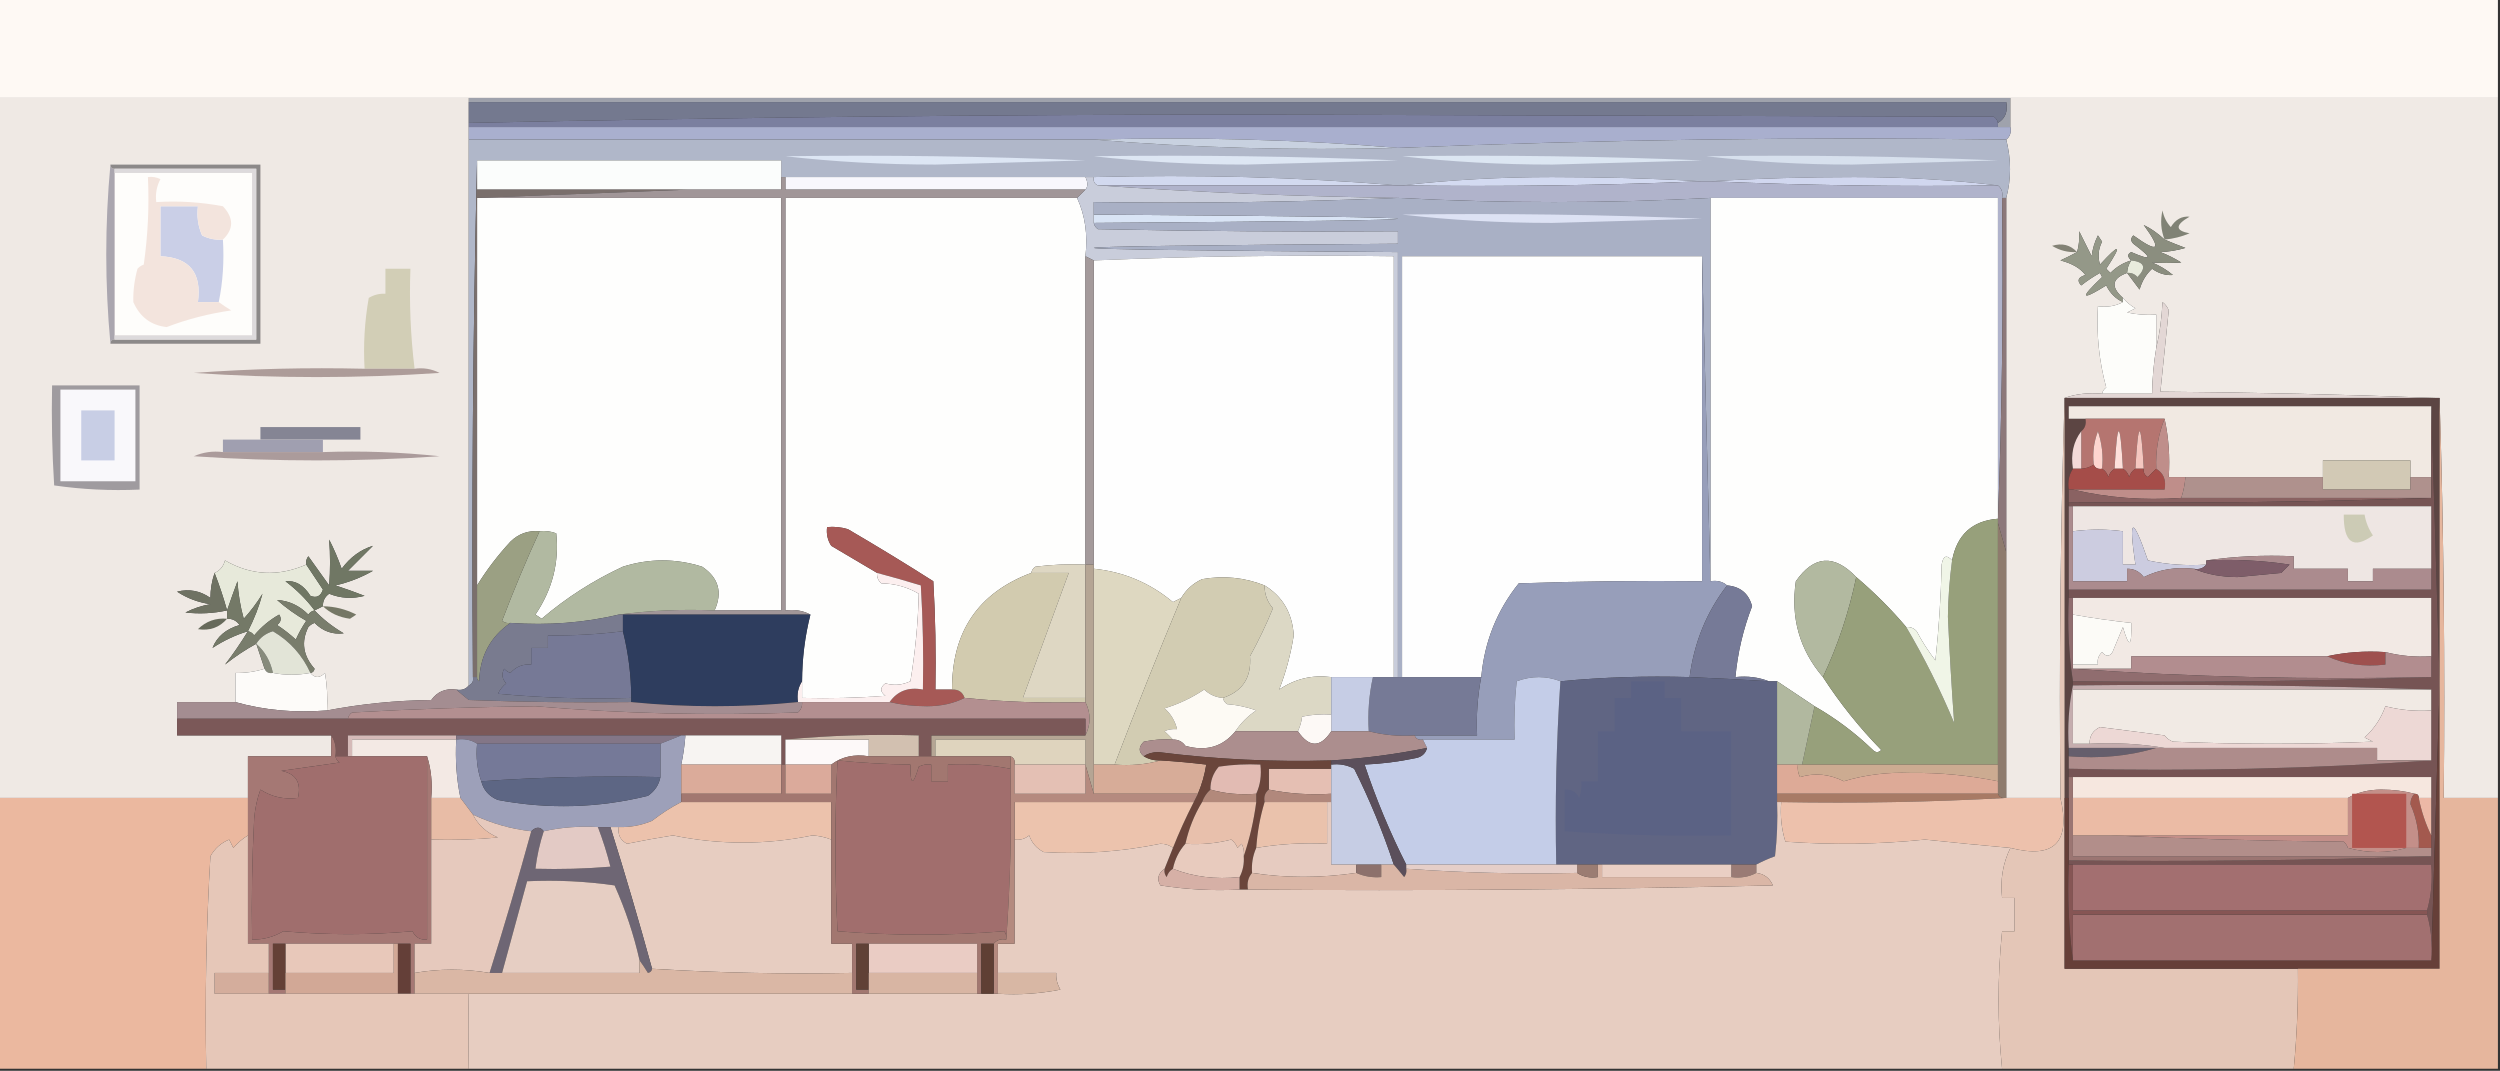 <?xml version="1.0" encoding="UTF-8"?>
<!DOCTYPE svg PUBLIC "-//W3C//DTD SVG 1.1//EN" "http://www.w3.org/Graphics/SVG/1.1/DTD/svg11.dtd">
<svg xmlns="http://www.w3.org/2000/svg" version="1.1" width="600px" height="257px" style="shape-rendering:geometricPrecision; text-rendering:geometricPrecision; image-rendering:optimizeQuality; fill-rule:evenodd; clip-rule:evenodd" xmlns:xlink="http://www.w3.org/1999/xlink">
<rect width="100%" height="100%" fill="#333333" stroke="none"/>
<g><path style="opacity:1" fill="#fef9f4" d="M -0.5,-0.5 C 199.5,-0.5 399.5,-0.5 599.5,-0.5C 599.5,7.5 599.5,15.5 599.5,23.5C 560.5,23.5 521.5,23.5 482.5,23.5C 359.167,23.5 235.833,23.5 112.5,23.5C 74.833,23.5 37.167,23.5 -0.5,23.5C -0.5,15.5 -0.5,7.5 -0.5,-0.5 Z"/></g>
<g><path style="opacity:1" fill="#9fa2ac" d="M 112.5,24.5 C 112.5,24.167 112.5,23.833 112.5,23.5C 235.833,23.5 359.167,23.5 482.5,23.5C 482.5,25.833 482.5,28.167 482.5,30.5C 481.5,30.5 480.5,30.5 479.5,30.5C 479.5,30.167 479.5,29.833 479.5,29.5C 481.256,28.448 481.923,26.781 481.5,24.5C 358.5,24.5 235.5,24.5 112.5,24.5 Z"/></g>
<g><path style="opacity:1" fill="#efe9e4" d="M -0.5,23.5 C 37.167,23.5 74.833,23.5 112.5,23.5C 112.5,23.833 112.5,24.167 112.5,24.5C 112.5,26.167 112.5,27.833 112.5,29.5C 112.5,29.833 112.5,30.167 112.5,30.5C 112.5,31.5 112.5,32.5 112.5,33.5C 112.5,77.167 112.5,120.833 112.5,164.5C 111.791,165.404 110.791,165.737 109.5,165.5C 106.955,165.151 104.955,165.984 103.5,168C 95.046,168.099 86.712,168.932 78.5,170.5C 78.665,167.482 78.498,164.482 78,161.5C 76.708,162.791 75.542,162.791 74.5,161.5C 75.043,161.44 75.376,161.107 75.5,160.5C 72.738,157.381 72.238,154.048 74,150.5C 74.414,150.043 74.914,149.709 75.5,149.5C 77.487,151.501 79.82,152.335 82.5,152C 79.814,150.424 77.48,148.591 75.5,146.5C 76.167,146.167 76.833,145.833 77.5,145.5C 77.461,144.244 77.961,143.244 79,142.5C 81.737,143.61 84.571,143.777 87.5,143C 85.195,142.105 82.862,141.271 80.5,140.5C 83.702,139.765 86.702,138.598 89.5,137C 87.5,137 85.5,137 83.5,137C 85.5,135 87.5,133 89.5,131C 86.564,131.893 84.064,133.726 82,136.5C 81.147,134.065 80.147,131.731 79,129.5C 79.278,133.139 79.278,136.806 79,140.5C 77.333,138.167 75.667,135.833 74,133.5C 73.536,134.094 73.369,134.761 73.5,135.5C 66.769,138.448 60.269,138.115 54,134.5C 53.623,135.942 52.79,136.942 51.5,137.5C 50.832,139.463 50.498,141.463 50.5,143.5C 48.043,141.775 45.377,141.275 42.5,142C 44.911,143.583 47.578,144.583 50.5,145C 48.392,145.36 46.392,146.027 44.5,147C 47.849,147.388 51.182,147.221 54.5,146.5C 54.5,147.167 54.5,147.833 54.5,148.5C 55.756,148.461 56.756,148.961 57.5,150C 54.237,150.955 52.07,152.788 51,155.5C 53.7,153.731 56.534,152.398 59.5,151.5C 57.711,154.411 55.877,157.077 54,159.5C 56.4,157.585 58.9,155.919 61.5,154.5C 62.167,156.5 62.833,158.5 63.5,160.5C 61.236,161.219 58.903,161.552 56.5,161.5C 56.5,163.833 56.5,166.167 56.5,168.5C 51.833,168.5 47.167,168.5 42.5,168.5C 42.5,169.833 42.5,171.167 42.5,172.5C 42.5,173.833 42.5,175.167 42.5,176.5C 54.833,176.5 67.167,176.5 79.5,176.5C 79.5,178.167 79.5,179.833 79.5,181.5C 72.833,181.5 66.167,181.5 59.5,181.5C 59.5,184.833 59.5,188.167 59.5,191.5C 39.5,191.5 19.5,191.5 -0.5,191.5C -0.5,135.5 -0.5,79.5 -0.5,23.5 Z"/></g>
<g><path style="opacity:1" fill="#f0eae5" d="M 482.5,23.5 C 521.5,23.5 560.5,23.5 599.5,23.5C 599.5,79.5 599.5,135.5 599.5,191.5C 595.167,191.5 590.833,191.5 586.5,191.5C 586.832,159.329 586.498,127.329 585.5,95.5C 585.167,95.5 584.833,95.5 584.5,95.5C 562.67,94.668 540.67,94.168 518.5,94C 519.185,87.531 519.851,81.031 520.5,74.5C 520.192,73.692 519.692,73.025 519,72.5C 518.823,76.356 518.323,80.023 517.5,83.5C 517.5,80.833 517.5,78.167 517.5,75.5C 515.143,75.663 512.81,75.497 510.5,75C 511.167,74.667 511.833,74.333 512.5,74C 511.309,73.302 510.309,72.469 509.5,71.5C 506.51,68.826 506.843,66.826 510.5,65.5C 511.476,66.815 512.476,68.148 513.5,69.5C 514.065,67.49 515.065,65.824 516.5,64.5C 518.078,65.641 519.744,66.141 521.5,66C 519.999,64.749 518.332,63.748 516.5,63C 518.811,63.155 521.144,63.155 523.5,63C 521.941,62.02 520.274,61.187 518.5,60.5C 520.424,60.433 522.424,60.1 524.5,59.5C 522.709,58.83 521.042,58.163 519.5,57.5C 517.904,56.004 516.238,54.837 514.5,54C 518.911,60.045 518.078,60.878 512,56.5C 511.333,57.167 511.333,57.833 512,58.5C 516.727,62.037 516.561,62.704 511.5,60.5C 510.537,60.97 510.537,61.636 511.5,62.5C 509.606,63.048 507.94,64.048 506.5,65.5C 506.167,65.167 505.833,64.833 505.5,64.5C 509.396,58.53 508.896,58.197 504,63.5C 503.424,61.623 503.591,59.789 504.5,58C 504.167,57.5 503.833,57 503.5,56.5C 502.702,58.078 502.202,59.744 502,61.5C 501,59.5 500,57.5 499,55.5C 499.096,57.381 498.929,59.047 498.5,60.5C 497.282,61.161 495.949,61.828 494.5,62.5C 497.313,63.229 499.313,64.396 500.5,66C 498.729,66.535 498.396,67.369 499.5,68.5C 500.914,67.376 502.414,66.376 504,65.5C 504.167,65.833 504.333,66.167 504.5,66.5C 499.063,71.632 499.397,72.299 505.5,68.5C 506.409,70.375 507.743,71.708 509.5,72.5C 507.735,73.461 505.735,73.795 503.5,73.5C 503.105,80.158 503.772,86.658 505.5,93C 504.944,93.383 504.611,93.883 504.5,94.5C 501.287,94.19 498.287,94.523 495.5,95.5C 494.502,127.329 494.168,159.329 494.5,191.5C 490.167,191.5 485.833,191.5 481.5,191.5C 481.5,171.833 481.5,152.167 481.5,132.5C 481.5,104.167 481.5,75.833 481.5,47.5C 482.714,42.99 482.714,38.323 481.5,33.5C 482.404,32.791 482.737,31.791 482.5,30.5C 482.5,28.167 482.5,25.833 482.5,23.5 Z"/></g>
<g><path style="opacity:1" fill="#74798f" d="M 112.5,24.5 C 235.5,24.5 358.5,24.5 481.5,24.5C 481.923,26.781 481.256,28.448 479.5,29.5C 479.389,28.883 479.056,28.383 478.5,28C 418.5,27.833 358.5,27.667 298.5,27.5C 236.442,27.522 174.442,28.189 112.5,29.5C 112.5,27.833 112.5,26.167 112.5,24.5 Z"/></g>
<g><path style="opacity:1" fill="#7b7f9f" d="M 479.5,29.5 C 479.5,29.833 479.5,30.167 479.5,30.5C 357.167,30.5 234.833,30.5 112.5,30.5C 112.5,30.167 112.5,29.833 112.5,29.5C 174.442,28.189 236.442,27.522 298.5,27.5C 358.5,27.667 418.5,27.833 478.5,28C 479.056,28.383 479.389,28.883 479.5,29.5 Z"/></g>
<g><path style="opacity:1" fill="#a9afce" d="M 112.5,30.5 C 234.833,30.5 357.167,30.5 479.5,30.5C 480.5,30.5 481.5,30.5 482.5,30.5C 482.737,31.791 482.404,32.791 481.5,33.5C 432.616,32.846 383.949,33.512 335.5,35.5C 311.523,33.51 287.19,32.843 262.5,33.5C 212.5,33.5 162.5,33.5 112.5,33.5C 112.5,32.5 112.5,31.5 112.5,30.5 Z"/></g>
<g><path style="opacity:1" fill="#b0b7c9" d="M 112.5,33.5 C 162.5,33.5 212.5,33.5 262.5,33.5C 286.477,35.49 310.81,36.157 335.5,35.5C 383.949,33.512 432.616,32.846 481.5,33.5C 482.714,38.323 482.714,42.99 481.5,47.5C 481.167,47.5 480.833,47.5 480.5,47.5C 480.737,46.209 480.404,45.209 479.5,44.5C 468.353,43.168 456.853,42.501 445,42.5C 433.328,42.5 421.828,42.834 410.5,43.5C 409.833,43.5 409.167,43.5 408.5,43.5C 396.671,42.833 384.671,42.5 372.5,42.5C 360.148,42.501 348.148,43.168 336.5,44.5C 336.167,44.5 335.833,44.5 335.5,44.5C 311.523,42.51 287.19,41.843 262.5,42.5C 261.833,42.5 261.167,42.5 260.5,42.5C 236.5,42.5 212.5,42.5 188.5,42.5C 188.167,42.5 187.833,42.5 187.5,42.5C 187.5,41.167 187.5,39.833 187.5,38.5C 163.167,38.5 138.833,38.5 114.5,38.5C 113.501,79.663 113.168,120.997 113.5,162.5C 113.672,163.492 113.338,164.158 112.5,164.5C 112.5,120.833 112.5,77.167 112.5,33.5 Z"/></g>
<g><path style="opacity:1" fill="#fbfdfc" d="M 114.5,38.5 C 138.833,38.5 163.167,38.5 187.5,38.5C 187.5,39.833 187.5,41.167 187.5,42.5C 187.5,43.5 187.5,44.5 187.5,45.5C 180.167,45.5 172.833,45.5 165.5,45.5C 148.5,45.5 131.5,45.5 114.5,45.5C 114.5,43.167 114.5,40.833 114.5,38.5 Z"/></g>
<g><path style="opacity:1" fill="#dce6f2" d="M 336.5,37.5 C 360.509,37.167 384.509,37.5 408.5,38.5C 396.5,38.833 384.5,39.167 372.5,39.5C 360.148,39.499 348.148,38.832 336.5,37.5 Z"/></g>
<g><path style="opacity:1" fill="#dde6f3" d="M 262.5,37.5 C 286.842,37.167 311.176,37.5 335.5,38.5C 323.333,38.833 311.167,39.167 299,39.5C 286.481,39.499 274.314,38.832 262.5,37.5 Z"/></g>
<g><path style="opacity:1" fill="#dde6f4" d="M 188.5,37.5 C 212.509,37.167 236.509,37.5 260.5,38.5C 248.5,38.833 236.5,39.167 224.5,39.5C 212.148,39.499 200.148,38.832 188.5,37.5 Z"/></g>
<g><path style="opacity:1" fill="#d7e0ed" d="M 409.5,37.5 C 432.843,37.167 456.176,37.5 479.5,38.5C 467.833,38.833 456.167,39.167 444.5,39.5C 432.48,39.499 420.814,38.832 409.5,37.5 Z"/></g>
<g><path style="opacity:1" fill="#c8d1e0" d="M 262.5,33.5 C 287.19,32.843 311.523,33.51 335.5,35.5C 310.81,36.157 286.477,35.49 262.5,33.5 Z"/></g>
<g><path style="opacity:1" fill="#fefdfb" d="M 27.5,41.5 C 38.5,41.5 49.5,41.5 60.5,41.5C 60.5,54.5 60.5,67.5 60.5,80.5C 49.5,80.5 38.5,80.5 27.5,80.5C 27.5,67.5 27.5,54.5 27.5,41.5 Z"/></g>
<g><path style="opacity:1" fill="#aaa6af" d="M 26.5,39.5 C 26.5,40.167 26.833,40.5 27.5,40.5C 27.5,40.833 27.5,41.167 27.5,41.5C 27.5,54.5 27.5,67.5 27.5,80.5C 27.5,80.833 27.5,81.167 27.5,81.5C 26.833,81.5 26.5,81.833 26.5,82.5C 25.167,68.167 25.167,53.833 26.5,39.5 Z"/></g>
<g><path style="opacity:1" fill="#f8f7fd" d="M 188.5,42.5 C 212.5,42.5 236.5,42.5 260.5,42.5C 261.116,43.798 261.116,44.798 260.5,45.5C 236.5,45.5 212.5,45.5 188.5,45.5C 188.5,44.5 188.5,43.5 188.5,42.5 Z"/></g>
<g><path style="opacity:1" fill="#d2d9ef" d="M 262.5,42.5 C 287.19,41.843 311.523,42.51 335.5,44.5C 311.5,44.5 287.5,44.5 263.5,44.5C 262.662,44.158 262.328,43.492 262.5,42.5 Z"/></g>
<g><path style="opacity:1" fill="#d3daf1" d="M 408.5,43.5 C 384.672,44.498 360.672,44.831 336.5,44.5C 348.148,43.168 360.148,42.501 372.5,42.5C 384.671,42.5 396.671,42.833 408.5,43.5 Z"/></g>
<g><path style="opacity:1" fill="#d1d7ef" d="M 479.5,44.5 C 456.327,44.831 433.327,44.498 410.5,43.5C 421.828,42.834 433.328,42.5 445,42.5C 456.853,42.501 468.353,43.168 479.5,44.5 Z"/></g>
<g><path style="opacity:1" fill="#b0b3cb" d="M 408.5,43.5 C 409.167,43.5 409.833,43.5 410.5,43.5C 433.327,44.498 456.327,44.831 479.5,44.5C 480.404,45.209 480.737,46.209 480.5,47.5C 480.831,73.339 480.498,99.005 479.5,124.5C 479.5,98.833 479.5,73.167 479.5,47.5C 456.5,47.5 433.5,47.5 410.5,47.5C 385.47,48.825 360.47,48.825 335.5,47.5C 311.316,47.164 287.316,46.164 263.5,44.5C 287.5,44.5 311.5,44.5 335.5,44.5C 335.833,44.5 336.167,44.5 336.5,44.5C 360.672,44.831 384.672,44.498 408.5,43.5 Z"/></g>
<g><path style="opacity:1" fill="#fefefd" d="M 114.5,47.5 C 138.833,47.5 163.167,47.5 187.5,47.5C 187.5,80.5 187.5,113.5 187.5,146.5C 182.167,146.5 176.833,146.5 171.5,146.5C 173.464,142.151 172.464,138.651 168.5,136C 162.167,134 155.833,134 149.5,136C 142.389,139.3 135.889,143.467 130,148.5C 129.5,148.167 129,147.833 128.5,147.5C 132.566,141.494 134.232,134.994 133.5,128C 132.207,127.51 130.873,127.343 129.5,127.5C 126.774,127.264 124.441,128.097 122.5,130C 119.449,133.299 116.782,136.799 114.5,140.5C 114.5,109.5 114.5,78.5 114.5,47.5 Z"/></g>
<g><path style="opacity:1" fill="#fefefd" d="M 258.5,47.5 C 260.436,51.715 261.103,56.381 260.5,61.5C 260.5,86.167 260.5,110.833 260.5,135.5C 256.486,135.334 252.486,135.501 248.5,136C 247.944,136.383 247.611,136.883 247.5,137.5C 234.755,142.284 228.421,151.618 228.5,165.5C 227.167,165.5 225.833,165.5 224.5,165.5C 224.666,156.827 224.5,148.16 224,139.5C 217.25,135.208 210.417,131.041 203.5,127C 201.866,126.506 200.199,126.34 198.5,126.5C 198.286,128.144 198.62,129.644 199.5,131C 203.194,133.178 206.861,135.345 210.5,137.5C 210.414,138.496 210.748,139.329 211.5,140C 214.78,140.056 217.78,140.889 220.5,142.5C 220.343,149.354 219.677,156.354 218.5,163.5C 216.509,164.427 214.509,164.594 212.5,164C 211.167,165 211.167,166 212.5,167C 205.842,167.5 199.175,167.666 192.5,167.5C 192.5,166.167 192.5,164.833 192.5,163.5C 192.518,158.044 193.185,152.711 194.5,147.5C 192.735,146.539 190.735,146.205 188.5,146.5C 188.5,113.5 188.5,80.5 188.5,47.5C 211.833,47.5 235.167,47.5 258.5,47.5 Z"/></g>
<g><path style="opacity:1" fill="#fefefd" d="M 410.5,47.5 C 433.5,47.5 456.5,47.5 479.5,47.5C 479.5,73.167 479.5,98.833 479.5,124.5C 473.354,124.975 469.687,128.308 468.5,134.5C 467.175,133.047 466.342,133.381 466,135.5C 465.831,143.188 465.331,150.855 464.5,158.5C 462.79,156.292 461.29,153.959 460,151.5C 459.329,150.748 458.496,150.414 457.5,150.5C 453.86,146.194 449.86,142.194 445.5,138.5C 440.179,132.946 435.345,133.28 431,139.5C 429.71,148.253 431.876,155.92 437.5,162.5C 441.557,168.759 446.224,174.592 451.5,180C 450.833,180.667 450.167,180.667 449.5,180C 445.239,175.898 440.572,172.398 435.5,169.5C 432.523,167.533 429.523,165.533 426.5,163.5C 425.833,163.5 425.167,163.5 424.5,163.5C 422.052,162.527 419.385,162.194 416.5,162.5C 417.046,156.651 418.379,150.984 420.5,145.5C 419.697,142.445 417.697,140.778 414.5,140.5C 413.432,139.566 412.099,139.232 410.5,139.5C 410.5,108.833 410.5,78.167 410.5,47.5 Z"/></g>
<g><path style="opacity:1" fill="#7a6f6c" d="M 114.5,38.5 C 114.5,40.833 114.5,43.167 114.5,45.5C 131.5,45.5 148.5,45.5 165.5,45.5C 148.5,46.167 131.5,46.833 114.5,47.5C 114.5,78.5 114.5,109.5 114.5,140.5C 114.5,147.833 114.5,155.167 114.5,162.5C 114.167,162.5 113.833,162.5 113.5,162.5C 113.168,120.997 113.501,79.663 114.5,38.5 Z"/></g>
<g><path style="opacity:1" fill="#d9e4f5" d="M 262.5,51.5 C 359.833,52.167 359.833,52.833 262.5,53.5C 262.5,52.833 262.5,52.167 262.5,51.5 Z"/></g>
<g><path style="opacity:1" fill="#cacfe7" d="M 53.5,57.5 C 53.821,62.695 53.487,67.695 52.5,72.5C 50.833,72.5 49.167,72.5 47.5,72.5C 48.464,65.472 45.464,61.805 38.5,61.5C 38.5,57.5 38.5,53.5 38.5,49.5C 41.5,49.5 44.5,49.5 47.5,49.5C 47.192,51.924 47.526,54.257 48.5,56.5C 50.071,57.309 51.738,57.643 53.5,57.5 Z"/></g>
<g><path style="opacity:1" fill="#c9cddb" d="M 260.5,42.5 C 261.167,42.5 261.833,42.5 262.5,42.5C 262.328,43.492 262.662,44.158 263.5,44.5C 287.316,46.164 311.316,47.164 335.5,47.5C 311.339,48.498 287.006,48.831 262.5,48.5C 262.5,49.5 262.5,50.5 262.5,51.5C 262.5,52.167 262.5,52.833 262.5,53.5C 262.611,54.117 262.944,54.617 263.5,55C 287.498,55.5 311.498,55.667 335.5,55.5C 335.5,56.5 335.5,57.5 335.5,58.5C 238.167,59.167 238.167,59.833 335.5,60.5C 335.5,94.5 335.5,128.5 335.5,162.5C 335.167,162.5 334.833,162.5 334.5,162.5C 334.5,128.833 334.5,95.167 334.5,61.5C 310.328,61.169 286.328,61.502 262.5,62.5C 261.833,62.167 261.167,61.833 260.5,61.5C 261.103,56.381 260.436,51.715 258.5,47.5C 259.167,46.833 259.833,46.167 260.5,45.5C 261.116,44.798 261.116,43.798 260.5,42.5 Z"/></g>
<g><path style="opacity:1" fill="#808275" d="M 519.5,57.5 C 518.61,55.218 518.444,52.885 519,50.5C 519.29,52.044 519.956,53.377 521,54.5C 522.113,52.671 523.613,51.837 525.5,52C 521.998,54.011 521.998,55.344 525.5,56C 523.564,56.813 521.564,57.313 519.5,57.5 Z"/></g>
<g><path style="opacity:1" fill="#838275" d="M 498.5,60.5 C 496.345,60.628 494.345,60.128 492.5,59C 494.881,58.261 496.881,58.761 498.5,60.5 Z"/></g>
<g><path style="opacity:1" fill="#a9b0c5" d="M 335.5,47.5 C 360.47,48.825 385.47,48.825 410.5,47.5C 410.5,78.167 410.5,108.833 410.5,139.5C 409.833,113.5 409.167,87.5 408.5,61.5C 384.5,61.5 360.5,61.5 336.5,61.5C 336.5,95.167 336.5,128.833 336.5,162.5C 336.167,162.5 335.833,162.5 335.5,162.5C 335.5,128.5 335.5,94.5 335.5,60.5C 238.167,59.833 238.167,59.167 335.5,58.5C 335.5,57.5 335.5,56.5 335.5,55.5C 311.498,55.667 287.498,55.5 263.5,55C 262.944,54.617 262.611,54.117 262.5,53.5C 359.833,52.833 359.833,52.167 262.5,51.5C 262.5,50.5 262.5,49.5 262.5,48.5C 287.006,48.831 311.339,48.498 335.5,47.5 Z"/></g>
<g><path style="opacity:1" fill="#dde2f4" d="M 336.5,51.5 C 360.509,51.167 384.509,51.5 408.5,52.5C 396.5,52.833 384.5,53.167 372.5,53.5C 360.148,53.499 348.148,52.832 336.5,51.5 Z"/></g>
<g><path style="opacity:1" fill="#8c8989" d="M 26.5,39.5 C 38.5,39.5 50.5,39.5 62.5,39.5C 62.5,53.833 62.5,68.167 62.5,82.5C 50.5,82.5 38.5,82.5 26.5,82.5C 26.5,81.833 26.833,81.5 27.5,81.5C 38.833,81.5 50.167,81.5 61.5,81.5C 61.5,67.833 61.5,54.167 61.5,40.5C 50.167,40.5 38.833,40.5 27.5,40.5C 26.833,40.5 26.5,40.167 26.5,39.5 Z"/></g>
<g><path style="opacity:1" fill="#fefefe" d="M 334.5,162.5 C 332.833,162.5 331.167,162.5 329.5,162.5C 326.167,162.5 322.833,162.5 319.5,162.5C 314.919,161.923 310.752,162.923 307,165.5C 308.607,161.416 309.773,157.083 310.5,152.5C 310.175,147.165 307.842,143.165 303.5,140.5C 298.683,138.592 293.683,138.092 288.5,139C 286.34,139.996 284.673,141.496 283.5,143.5C 282.85,143.804 282.183,144.137 281.5,144.5C 275.964,139.879 269.63,137.212 262.5,136.5C 262.5,136.167 262.5,135.833 262.5,135.5C 262.5,111.167 262.5,86.833 262.5,62.5C 286.328,61.502 310.328,61.169 334.5,61.5C 334.5,95.167 334.5,128.833 334.5,162.5 Z"/></g>
<g><path style="opacity:1" fill="#fefefe" d="M 408.5,61.5 C 408.5,87.5 408.5,113.5 408.5,139.5C 393.83,139.333 379.163,139.5 364.5,140C 359.266,146.522 356.266,154.022 355.5,162.5C 349.167,162.5 342.833,162.5 336.5,162.5C 336.5,128.833 336.5,95.167 336.5,61.5C 360.5,61.5 384.5,61.5 408.5,61.5 Z"/></g>
<g><path style="opacity:1" fill="#8b8e7f" d="M 519.5,57.5 C 521.042,58.163 522.709,58.83 524.5,59.5C 522.424,60.1 520.424,60.433 518.5,60.5C 520.274,61.187 521.941,62.02 523.5,63C 521.144,63.155 518.811,63.155 516.5,63C 518.332,63.748 519.999,64.749 521.5,66C 519.744,66.141 518.078,65.641 516.5,64.5C 515.065,65.824 514.065,67.49 513.5,69.5C 512.476,68.148 511.476,66.815 510.5,65.5C 511.496,65.414 512.329,65.748 513,66.5C 515.216,64.206 514.716,62.872 511.5,62.5C 510.537,61.636 510.537,60.97 511.5,60.5C 516.561,62.704 516.727,62.037 512,58.5C 511.333,57.833 511.333,57.167 512,56.5C 518.078,60.878 518.911,60.045 514.5,54C 516.238,54.837 517.904,56.004 519.5,57.5 Z"/></g>
<g><path style="opacity:1" fill="#f3e4dd" d="M 53.5,57.5 C 51.738,57.643 50.071,57.309 48.5,56.5C 47.526,54.257 47.192,51.924 47.5,49.5C 44.5,49.5 41.5,49.5 38.5,49.5C 38.5,53.5 38.5,57.5 38.5,61.5C 45.464,61.805 48.464,65.472 47.5,72.5C 49.167,72.5 50.833,72.5 52.5,72.5C 53.398,73.158 54.398,73.824 55.5,74.5C 50.108,75.274 44.942,76.607 40,78.5C 36.233,78.078 33.567,76.078 32,72.5C 31.927,69.842 32.26,67.176 33,64.5C 33.414,64.043 33.914,63.709 34.5,63.5C 35.497,56.532 35.83,49.532 35.5,42.5C 36.552,42.35 37.552,42.517 38.5,43C 37.594,44.7 37.261,46.533 37.5,48.5C 42.875,48.172 48.208,48.505 53.5,49.5C 56.126,52.316 56.126,54.982 53.5,57.5 Z"/></g>
<g><path style="opacity:1" fill="#a19698" d="M 187.5,42.5 C 187.833,42.5 188.167,42.5 188.5,42.5C 188.5,43.5 188.5,44.5 188.5,45.5C 212.5,45.5 236.5,45.5 260.5,45.5C 259.833,46.167 259.167,46.833 258.5,47.5C 235.167,47.5 211.833,47.5 188.5,47.5C 188.5,80.5 188.5,113.5 188.5,146.5C 190.735,146.205 192.735,146.539 194.5,147.5C 179.5,147.5 164.5,147.5 149.5,147.5C 149.167,147.5 148.833,147.5 148.5,147.5C 155.982,146.508 163.648,146.175 171.5,146.5C 176.833,146.5 182.167,146.5 187.5,146.5C 187.5,113.5 187.5,80.5 187.5,47.5C 163.167,47.5 138.833,47.5 114.5,47.5C 131.5,46.833 148.5,46.167 165.5,45.5C 172.833,45.5 180.167,45.5 187.5,45.5C 187.5,44.5 187.5,43.5 187.5,42.5 Z"/></g>
<g><path style="opacity:1" fill="#e9ecdd" d="M 511.5,62.5 C 514.716,62.872 515.216,64.206 513,66.5C 512.329,65.748 511.496,65.414 510.5,65.5C 510.557,64.391 510.89,63.391 511.5,62.5 Z"/></g>
<g><path style="opacity:1" fill="#dddadc" d="M 27.5,41.5 C 27.5,41.167 27.5,40.833 27.5,40.5C 38.833,40.5 50.167,40.5 61.5,40.5C 61.5,54.167 61.5,67.833 61.5,81.5C 50.167,81.5 38.833,81.5 27.5,81.5C 27.5,81.167 27.5,80.833 27.5,80.5C 38.5,80.5 49.5,80.5 60.5,80.5C 60.5,67.5 60.5,54.5 60.5,41.5C 49.5,41.5 38.5,41.5 27.5,41.5 Z"/></g>
<g><path style="opacity:1" fill="#949888" d="M 511.5,62.5 C 510.89,63.391 510.557,64.391 510.5,65.5C 506.843,66.826 506.51,68.826 509.5,71.5C 509.5,71.833 509.5,72.167 509.5,72.5C 507.743,71.708 506.409,70.375 505.5,68.5C 499.397,72.299 499.063,71.632 504.5,66.5C 504.333,66.167 504.167,65.833 504,65.5C 502.414,66.376 500.914,67.376 499.5,68.5C 498.396,67.369 498.729,66.535 500.5,66C 499.313,64.396 497.313,63.229 494.5,62.5C 495.949,61.828 497.282,61.161 498.5,60.5C 498.929,59.047 499.096,57.381 499,55.5C 500,57.5 501,59.5 502,61.5C 502.202,59.744 502.702,58.078 503.5,56.5C 503.833,57 504.167,57.5 504.5,58C 503.591,59.789 503.424,61.623 504,63.5C 508.896,58.197 509.396,58.53 505.5,64.5C 505.833,64.833 506.167,65.167 506.5,65.5C 507.94,64.048 509.606,63.048 511.5,62.5 Z"/></g>
<g><path style="opacity:1" fill="#8c787a" d="M 480.5,47.5 C 480.833,47.5 481.167,47.5 481.5,47.5C 481.5,75.833 481.5,104.167 481.5,132.5C 480.833,130.167 480.167,127.833 479.5,125.5C 479.5,125.167 479.5,124.833 479.5,124.5C 480.498,99.005 480.831,73.339 480.5,47.5 Z"/></g>
<g><path style="opacity:1" fill="#fdfdfa" d="M 509.5,71.5 C 510.309,72.469 511.309,73.302 512.5,74C 511.833,74.333 511.167,74.667 510.5,75C 512.81,75.497 515.143,75.663 517.5,75.5C 517.5,78.167 517.5,80.833 517.5,83.5C 516.886,87.135 516.552,90.802 516.5,94.5C 512.5,94.5 508.5,94.5 504.5,94.5C 504.611,93.883 504.944,93.383 505.5,93C 503.772,86.658 503.105,80.158 503.5,73.5C 505.735,73.795 507.735,73.461 509.5,72.5C 509.5,72.167 509.5,71.833 509.5,71.5 Z"/></g>
<g><path style="opacity:1" fill="#d2ceb6" d="M 99.5,88.5 C 95.5,88.5 91.5,88.5 87.5,88.5C 87.171,82.794 87.505,77.128 88.5,71.5C 89.736,70.754 91.07,70.421 92.5,70.5C 92.5,68.5 92.5,66.5 92.5,64.5C 94.5,64.5 96.5,64.5 98.5,64.5C 98.2,72.586 98.533,80.586 99.5,88.5 Z"/></g>
<g><path style="opacity:1" fill="#a49a9b" d="M 260.5,61.5 C 261.167,61.833 261.833,62.167 262.5,62.5C 262.5,86.833 262.5,111.167 262.5,135.5C 261.833,135.5 261.167,135.5 260.5,135.5C 260.5,110.833 260.5,86.167 260.5,61.5 Z"/></g>
<g><path style="opacity:1" fill="#ad9c99" d="M 87.5,88.5 C 91.5,88.5 95.5,88.5 99.5,88.5C 101.604,88.201 103.604,88.534 105.5,89.5C 85.833,90.833 66.167,90.833 46.5,89.5C 60.15,88.501 73.817,88.168 87.5,88.5 Z"/></g>
<g><path style="opacity:1" fill="#e3d7d5" d="M 584.5,95.5 C 554.833,95.5 525.167,95.5 495.5,95.5C 498.287,94.523 501.287,94.19 504.5,94.5C 508.5,94.5 512.5,94.5 516.5,94.5C 516.552,90.802 516.886,87.135 517.5,83.5C 518.323,80.023 518.823,76.356 519,72.5C 519.692,73.025 520.192,73.692 520.5,74.5C 519.851,81.031 519.185,87.531 518.5,94C 540.67,94.168 562.67,94.668 584.5,95.5 Z"/></g>
<g><path style="opacity:1" fill="#5c4543" d="M 495.5,95.5 C 525.167,95.5 554.833,95.5 584.5,95.5C 584.833,95.5 585.167,95.5 585.5,95.5C 585.5,118.167 585.5,140.833 585.5,163.5C 584.833,141.5 584.167,119.5 583.5,97.5C 554.5,97.5 525.5,97.5 496.5,97.5C 496.5,98.5 496.5,99.5 496.5,100.5C 497.833,100.5 499.167,100.5 500.5,100.5C 500.737,101.791 500.404,102.791 499.5,103.5C 497.612,105.988 496.945,108.988 497.5,112.5C 496.549,113.919 496.216,115.585 496.5,117.5C 496.5,118.5 496.5,119.5 496.5,120.5C 496.5,120.833 496.5,121.167 496.5,121.5C 496.5,128.167 496.5,134.833 496.5,141.5C 496.5,142.167 496.5,142.833 496.5,143.5C 496.176,150.354 496.509,157.021 497.5,163.5C 497.5,163.833 497.5,164.167 497.5,164.5C 496.513,169.305 496.179,174.305 496.5,179.5C 496.5,180.167 496.5,180.833 496.5,181.5C 496.5,182.5 496.5,183.5 496.5,184.5C 496.5,185.167 496.5,185.833 496.5,186.5C 496.5,188.167 496.5,189.833 496.5,191.5C 496.167,191.5 495.833,191.5 495.5,191.5C 495.5,159.5 495.5,127.5 495.5,95.5 Z"/></g>
<g><path style="opacity:1" fill="#f1e9e2" d="M 583.5,97.5 C 583.5,103.167 583.5,108.833 583.5,114.5C 581.833,114.5 580.167,114.5 578.5,114.5C 578.5,113.167 578.5,111.833 578.5,110.5C 571.5,110.5 564.5,110.5 557.5,110.5C 557.5,111.833 557.5,113.167 557.5,114.5C 546.5,114.5 535.5,114.5 524.5,114.5C 523.167,114.5 521.833,114.5 520.5,114.5C 520.819,109.637 520.486,104.97 519.5,100.5C 513.167,100.5 506.833,100.5 500.5,100.5C 499.167,100.5 497.833,100.5 496.5,100.5C 496.5,99.5 496.5,98.5 496.5,97.5C 525.5,97.5 554.5,97.5 583.5,97.5 Z"/></g>
<g><path style="opacity:1" fill="#858594" d="M 77.5,105.5 C 72.5,105.5 67.5,105.5 62.5,105.5C 62.5,104.5 62.5,103.5 62.5,102.5C 70.5,102.5 78.5,102.5 86.5,102.5C 86.5,103.5 86.5,104.5 86.5,105.5C 83.5,105.5 80.5,105.5 77.5,105.5 Z"/></g>
<g><path style="opacity:1" fill="#a09fb0" d="M 62.5,105.5 C 67.5,105.5 72.5,105.5 77.5,105.5C 77.5,106.5 77.5,107.5 77.5,108.5C 69.5,108.5 61.5,108.5 53.5,108.5C 53.5,107.5 53.5,106.5 53.5,105.5C 56.5,105.5 59.5,105.5 62.5,105.5 Z"/></g>
<g><path style="opacity:1" fill="#9f9b9f" d="M 12.5,92.5 C 19.5,92.5 26.5,92.5 33.5,92.5C 33.5,100.833 33.5,109.167 33.5,117.5C 26.578,117.812 19.744,117.479 13,116.5C 12.5,108.507 12.334,100.507 12.5,92.5 Z"/></g>
<g><path style="opacity:1" fill="#f9f8fb" d="M 14.5,93.5 C 20.5,93.5 26.5,93.5 32.5,93.5C 32.5,100.833 32.5,108.167 32.5,115.5C 26.5,115.5 20.5,115.5 14.5,115.5C 14.5,108.167 14.5,100.833 14.5,93.5 Z"/></g>
<g><path style="opacity:1" fill="#c8cee5" d="M 19.5,98.5 C 22.167,98.5 24.833,98.5 27.5,98.5C 27.5,102.5 27.5,106.5 27.5,110.5C 24.833,110.5 22.167,110.5 19.5,110.5C 19.5,106.5 19.5,102.5 19.5,98.5 Z"/></g>
<g><path style="opacity:1" fill="#b57570" d="M 500.5,100.5 C 506.833,100.5 513.167,100.5 519.5,100.5C 517.987,104.318 517.32,108.318 517.5,112.5C 516.849,113.091 516.182,113.757 515.5,114.5C 514.702,114.043 514.369,113.376 514.5,112.5C 513.833,100.5 513.167,100.5 512.5,112.5C 511.778,112.918 511.278,113.584 511,114.5C 510.722,113.584 510.222,112.918 509.5,112.5C 508.833,100.5 508.167,100.5 507.5,112.5C 506.778,112.918 506.278,113.584 506,114.5C 505.722,113.584 505.222,112.918 504.5,112.5C 504.817,109.428 504.484,106.428 503.5,103.5C 502.52,106.086 502.187,108.753 502.5,111.5C 501.609,112.11 500.609,112.443 499.5,112.5C 499.5,109.5 499.5,106.5 499.5,103.5C 500.404,102.791 500.737,101.791 500.5,100.5 Z"/></g>
<g><path style="opacity:1" fill="#f5c7c0" d="M 514.5,112.5 C 513.833,112.5 513.167,112.5 512.5,112.5C 513.167,100.5 513.833,100.5 514.5,112.5 Z"/></g>
<g><path style="opacity:1" fill="#fee0db" d="M 509.5,112.5 C 508.833,112.5 508.167,112.5 507.5,112.5C 508.167,100.5 508.833,100.5 509.5,112.5 Z"/></g>
<g><path style="opacity:1" fill="#fed5cf" d="M 504.5,112.5 C 503.508,112.672 502.842,112.338 502.5,111.5C 502.187,108.753 502.52,106.086 503.5,103.5C 504.484,106.428 504.817,109.428 504.5,112.5 Z"/></g>
<g><path style="opacity:1" fill="#f4dad8" d="M 499.5,103.5 C 499.5,106.5 499.5,109.5 499.5,112.5C 498.833,112.5 498.167,112.5 497.5,112.5C 496.945,108.988 497.612,105.988 499.5,103.5 Z"/></g>
<g><path style="opacity:1" fill="#ab9b9b" d="M 53.5,108.5 C 61.5,108.5 69.5,108.5 77.5,108.5C 86.857,108.168 96.19,108.502 105.5,109.5C 85.833,110.833 66.167,110.833 46.5,109.5C 48.743,108.526 51.076,108.192 53.5,108.5 Z"/></g>
<g><path style="opacity:1" fill="#d2c9b5" d="M 578.5,114.5 C 578.5,115.5 578.5,116.5 578.5,117.5C 571.5,117.5 564.5,117.5 557.5,117.5C 557.5,116.5 557.5,115.5 557.5,114.5C 557.5,113.167 557.5,111.833 557.5,110.5C 564.5,110.5 571.5,110.5 578.5,110.5C 578.5,111.833 578.5,113.167 578.5,114.5 Z"/></g>
<g><path style="opacity:1" fill="#a54d49" d="M 502.5,111.5 C 502.842,112.338 503.508,112.672 504.5,112.5C 505.222,112.918 505.722,113.584 506,114.5C 506.278,113.584 506.778,112.918 507.5,112.5C 508.167,112.5 508.833,112.5 509.5,112.5C 510.222,112.918 510.722,113.584 511,114.5C 511.278,113.584 511.778,112.918 512.5,112.5C 513.167,112.5 513.833,112.5 514.5,112.5C 514.369,113.376 514.702,114.043 515.5,114.5C 516.182,113.757 516.849,113.091 517.5,112.5C 519.256,113.552 519.923,115.219 519.5,117.5C 512.167,117.5 504.833,117.5 497.5,117.5C 497.167,117.5 496.833,117.5 496.5,117.5C 496.216,115.585 496.549,113.919 497.5,112.5C 498.167,112.5 498.833,112.5 499.5,112.5C 500.609,112.443 501.609,112.11 502.5,111.5 Z"/></g>
<g><path style="opacity:1" fill="#bf8e8a" d="M 519.5,100.5 C 520.486,104.97 520.819,109.637 520.5,114.5C 521.833,114.5 523.167,114.5 524.5,114.5C 524.371,116.216 524.038,117.883 523.5,119.5C 514.435,120.136 505.769,119.47 497.5,117.5C 504.833,117.5 512.167,117.5 519.5,117.5C 519.923,115.219 519.256,113.552 517.5,112.5C 517.32,108.318 517.987,104.318 519.5,100.5 Z"/></g>
<g><path style="opacity:1" fill="#af918d" d="M 524.5,114.5 C 535.5,114.5 546.5,114.5 557.5,114.5C 557.5,115.5 557.5,116.5 557.5,117.5C 564.5,117.5 571.5,117.5 578.5,117.5C 578.5,116.5 578.5,115.5 578.5,114.5C 580.167,114.5 581.833,114.5 583.5,114.5C 583.5,116.167 583.5,117.833 583.5,119.5C 563.5,119.5 543.5,119.5 523.5,119.5C 524.038,117.883 524.371,116.216 524.5,114.5 Z"/></g>
<g><path style="opacity:1" fill="#8a6262" d="M 496.5,117.5 C 496.833,117.5 497.167,117.5 497.5,117.5C 505.769,119.47 514.435,120.136 523.5,119.5C 543.5,119.5 563.5,119.5 583.5,119.5C 554.671,120.498 525.671,120.831 496.5,120.5C 496.5,119.5 496.5,118.5 496.5,117.5 Z"/></g>
<g><path style="opacity:1" fill="#765454" d="M 583.5,97.5 C 584.167,119.5 584.833,141.5 585.5,163.5C 585.5,163.833 585.5,164.167 585.5,164.5C 584.833,186.5 584.167,208.5 583.5,230.5C 583.815,226.629 583.482,222.962 582.5,219.5C 582.5,219.167 582.5,218.833 582.5,218.5C 583.482,215.038 583.815,211.371 583.5,207.5C 554.833,207.5 526.167,207.5 497.5,207.5C 497.167,207.5 496.833,207.5 496.5,207.5C 496.5,207.167 496.5,206.833 496.5,206.5C 525.671,206.831 554.671,206.498 583.5,205.5C 583.5,204.833 583.5,204.167 583.5,203.5C 583.5,202.5 583.5,201.5 583.5,200.5C 583.5,197.5 583.5,194.5 583.5,191.5C 583.5,189.833 583.5,188.167 583.5,186.5C 554.833,186.5 526.167,186.5 497.5,186.5C 497.167,186.5 496.833,186.5 496.5,186.5C 496.5,185.833 496.5,185.167 496.5,184.5C 525.853,185.159 554.853,184.492 583.5,182.5C 583.5,178.5 583.5,174.5 583.5,170.5C 583.5,168.833 583.5,167.167 583.5,165.5C 555.005,164.502 526.338,164.169 497.5,164.5C 497.5,164.167 497.5,163.833 497.5,163.5C 526.338,163.831 555.005,163.498 583.5,162.5C 583.5,160.833 583.5,159.167 583.5,157.5C 583.5,152.833 583.5,148.167 583.5,143.5C 554.833,143.5 526.167,143.5 497.5,143.5C 497.167,143.5 496.833,143.5 496.5,143.5C 496.5,142.833 496.5,142.167 496.5,141.5C 525.5,141.5 554.5,141.5 583.5,141.5C 583.5,139.833 583.5,138.167 583.5,136.5C 583.5,131.5 583.5,126.5 583.5,121.5C 554.833,121.5 526.167,121.5 497.5,121.5C 497.167,121.5 496.833,121.5 496.5,121.5C 496.5,121.167 496.5,120.833 496.5,120.5C 525.671,120.831 554.671,120.498 583.5,119.5C 583.5,117.833 583.5,116.167 583.5,114.5C 583.5,108.833 583.5,103.167 583.5,97.5 Z"/></g>
<g><path style="opacity:1" fill="#eee6e3" d="M 497.5,121.5 C 526.167,121.5 554.833,121.5 583.5,121.5C 583.5,126.5 583.5,131.5 583.5,136.5C 578.833,136.5 574.167,136.5 569.5,136.5C 569.5,137.5 569.5,138.5 569.5,139.5C 567.5,139.5 565.5,139.5 563.5,139.5C 563.5,138.5 563.5,137.5 563.5,136.5C 559.167,136.5 554.833,136.5 550.5,136.5C 550.5,135.5 550.5,134.5 550.5,133.5C 543.313,133.175 536.313,133.509 529.5,134.5C 529.5,134.833 529.5,135.167 529.5,135.5C 524.786,135.827 520.12,135.493 515.5,134.5C 511.783,123.68 510.783,124.014 512.5,135.5C 511.5,135.5 510.5,135.5 509.5,135.5C 509.5,132.833 509.5,130.167 509.5,127.5C 505.653,126.98 501.653,126.98 497.5,127.5C 497.5,125.5 497.5,123.5 497.5,121.5 Z"/></g>
<g><path style="opacity:1" fill="#cccbb5" d="M 562.5,123.5 C 564.167,123.5 565.833,123.5 567.5,123.5C 567.786,125.277 568.453,126.944 569.5,128.5C 564.793,131.903 562.459,130.236 562.5,123.5 Z"/></g>
<g><path style="opacity:1" fill="#cccce0" d="M 529.5,135.5 C 528.791,136.404 527.791,136.737 526.5,136.5C 522.241,136.003 518.241,136.669 514.5,138.5C 513.476,137.147 512.143,136.48 510.5,136.5C 510.5,137.5 510.5,138.5 510.5,139.5C 506.167,139.5 501.833,139.5 497.5,139.5C 497.5,135.5 497.5,131.5 497.5,127.5C 501.653,126.98 505.653,126.98 509.5,127.5C 509.5,130.167 509.5,132.833 509.5,135.5C 510.5,135.5 511.5,135.5 512.5,135.5C 510.783,124.014 511.783,123.68 515.5,134.5C 520.12,135.493 524.786,135.827 529.5,135.5 Z"/></g>
<g><path style="opacity:1" fill="#a65956" d="M 228.5,165.5 C 230.027,165.427 231.027,166.094 231.5,167.5C 228.913,168.816 225.913,169.483 222.5,169.5C 219.314,169.498 216.314,169.165 213.5,168.5C 215.391,165.828 218.058,164.828 221.5,165.5C 221.666,157.16 221.5,148.827 221,140.5C 217.478,139.422 213.978,138.422 210.5,137.5C 206.861,135.345 203.194,133.178 199.5,131C 198.62,129.644 198.286,128.144 198.5,126.5C 200.199,126.34 201.866,126.506 203.5,127C 210.417,131.041 217.25,135.208 224,139.5C 224.5,148.16 224.666,156.827 224.5,165.5C 225.833,165.5 227.167,165.5 228.5,165.5 Z"/></g>
<g><path style="opacity:1" fill="#b2b9a0" d="M 445.5,138.5 C 443.735,146.935 441.068,154.935 437.5,162.5C 431.876,155.92 429.71,148.253 431,139.5C 435.345,133.28 440.179,132.946 445.5,138.5 Z"/></g>
<g><path style="opacity:1" fill="#e7e9da" d="M 73.5,135.5 C 74.81,137.435 76.143,139.435 77.5,141.5C 76.965,143.101 75.965,143.601 74.5,143C 72.874,140.412 70.874,139.245 68.5,139.5C 71.209,141.542 73.542,143.876 75.5,146.5C 74.883,146.611 74.383,146.944 74,147.5C 71.851,145.339 69.351,144.172 66.5,144C 68.657,145.912 70.991,147.579 73.5,149C 72.54,150.419 71.707,151.919 71,153.5C 69.591,152.213 68.091,151.046 66.5,150C 67.451,149.282 67.617,148.449 67,147.5C 64.708,148.79 62.708,150.457 61,152.5C 60.617,151.944 60.117,151.611 59.5,151.5C 61.021,148.534 62.188,145.534 63,142.5C 61.692,144.641 60.192,146.641 58.5,148.5C 57.679,145.553 57.179,142.553 57,139.5C 56.098,141.927 55.264,144.26 54.5,146.5C 53.655,143.457 52.655,140.457 51.5,137.5C 52.79,136.942 53.623,135.942 54,134.5C 60.269,138.115 66.769,138.448 73.5,135.5 Z"/></g>
<g><path style="opacity:1" fill="#ab8b8e" d="M 496.5,121.5 C 496.833,121.5 497.167,121.5 497.5,121.5C 497.5,123.5 497.5,125.5 497.5,127.5C 497.5,131.5 497.5,135.5 497.5,139.5C 501.833,139.5 506.167,139.5 510.5,139.5C 510.5,138.5 510.5,137.5 510.5,136.5C 512.143,136.48 513.476,137.147 514.5,138.5C 518.241,136.669 522.241,136.003 526.5,136.5C 529.598,137.821 533.098,138.488 537,138.5C 540.5,138.167 544,137.833 547.5,137.5C 548.167,136.833 548.833,136.167 549.5,135.5C 542.866,134.503 536.2,134.17 529.5,134.5C 536.313,133.509 543.313,133.175 550.5,133.5C 550.5,134.5 550.5,135.5 550.5,136.5C 554.833,136.5 559.167,136.5 563.5,136.5C 563.5,137.5 563.5,138.5 563.5,139.5C 565.5,139.5 567.5,139.5 569.5,139.5C 569.5,138.5 569.5,137.5 569.5,136.5C 574.167,136.5 578.833,136.5 583.5,136.5C 583.5,138.167 583.5,139.833 583.5,141.5C 554.5,141.5 525.5,141.5 496.5,141.5C 496.5,134.833 496.5,128.167 496.5,121.5 Z"/></g>
<g><path style="opacity:1" fill="#7e5d69" d="M 529.5,134.5 C 536.2,134.17 542.866,134.503 549.5,135.5C 548.833,136.167 548.167,136.833 547.5,137.5C 544,137.833 540.5,138.167 537,138.5C 533.098,138.488 529.598,137.821 526.5,136.5C 527.791,136.737 528.791,136.404 529.5,135.5C 529.5,135.167 529.5,134.833 529.5,134.5 Z"/></g>
<g><path style="opacity:1" fill="#707764" d="M 77.5,145.5 C 76.833,145.833 76.167,146.167 75.5,146.5C 73.542,143.876 71.209,141.542 68.5,139.5C 70.874,139.245 72.874,140.412 74.5,143C 75.965,143.601 76.965,143.101 77.5,141.5C 76.143,139.435 74.81,137.435 73.5,135.5C 73.369,134.761 73.536,134.094 74,133.5C 75.667,135.833 77.333,138.167 79,140.5C 79.278,136.806 79.278,133.139 79,129.5C 80.147,131.731 81.147,134.065 82,136.5C 84.064,133.726 86.564,131.893 89.5,131C 87.5,133 85.5,135 83.5,137C 85.5,137 87.5,137 89.5,137C 86.702,138.598 83.702,139.765 80.5,140.5C 82.862,141.271 85.195,142.105 87.5,143C 84.571,143.777 81.737,143.61 79,142.5C 77.961,143.244 77.461,144.244 77.5,145.5 Z"/></g>
<g><path style="opacity:1" fill="#d2cbaf" d="M 247.5,137.5 C 250.5,137.5 253.5,137.5 256.5,137.5C 252.835,147.499 249.168,157.499 245.5,167.5C 250.5,167.5 255.5,167.5 260.5,167.5C 260.5,167.833 260.5,168.167 260.5,168.5C 250.75,168.806 241.084,168.473 231.5,167.5C 231.027,166.094 230.027,165.427 228.5,165.5C 228.421,151.618 234.755,142.284 247.5,137.5 Z"/></g>
<g><path style="opacity:1" fill="#ded8c1" d="M 262.5,136.5 C 269.63,137.212 275.964,139.879 281.5,144.5C 282.183,144.137 282.85,143.804 283.5,143.5C 277.971,156.754 272.638,170.087 267.5,183.5C 265.833,183.5 264.167,183.5 262.5,183.5C 262.5,167.833 262.5,152.167 262.5,136.5 Z"/></g>
<g><path style="opacity:1" fill="#b1b9a1" d="M 129.5,127.5 C 130.873,127.343 132.207,127.51 133.5,128C 134.232,134.994 132.566,141.494 128.5,147.5C 129,147.833 129.5,148.167 130,148.5C 135.889,143.467 142.389,139.3 149.5,136C 155.833,134 162.167,134 168.5,136C 172.464,138.651 173.464,142.151 171.5,146.5C 163.648,146.175 155.982,146.508 148.5,147.5C 140.231,149.47 131.565,150.136 122.5,149.5C 121.761,149.631 121.094,149.464 120.5,149C 123.282,141.656 126.282,134.489 129.5,127.5 Z"/></g>
<g><path style="opacity:1" fill="#979eba" d="M 408.5,61.5 C 409.167,87.5 409.833,113.5 410.5,139.5C 412.099,139.232 413.432,139.566 414.5,140.5C 409.596,146.839 406.596,154.172 405.5,162.5C 395.085,162.192 384.751,162.525 374.5,163.5C 371.101,162.18 367.601,162.18 364,163.5C 363.501,168.155 363.334,172.821 363.5,177.5C 356.167,177.5 348.833,177.5 341.5,177.5C 340.508,177.672 339.842,177.338 339.5,176.5C 344.5,176.5 349.5,176.5 354.5,176.5C 354.283,171.77 354.617,167.103 355.5,162.5C 356.266,154.022 359.266,146.522 364.5,140C 379.163,139.5 393.83,139.333 408.5,139.5C 408.5,113.5 408.5,87.5 408.5,61.5 Z"/></g>
<g><path style="opacity:1" fill="#fcefef" d="M 210.5,137.5 C 213.978,138.422 217.478,139.422 221,140.5C 221.5,148.827 221.666,157.16 221.5,165.5C 218.058,164.828 215.391,165.828 213.5,168.5C 206.5,168.5 199.5,168.5 192.5,168.5C 192.167,168.5 191.833,168.5 191.5,168.5C 191.216,166.585 191.549,164.919 192.5,163.5C 192.5,164.833 192.5,166.167 192.5,167.5C 199.175,167.666 205.842,167.5 212.5,167C 211.167,166 211.167,165 212.5,164C 214.509,164.594 216.509,164.427 218.5,163.5C 219.677,156.354 220.343,149.354 220.5,142.5C 217.78,140.889 214.78,140.056 211.5,140C 210.748,139.329 210.414,138.496 210.5,137.5 Z"/></g>
<g><path style="opacity:1" fill="#767a97" d="M 414.5,140.5 C 417.697,140.778 419.697,142.445 420.5,145.5C 418.379,150.984 417.046,156.651 416.5,162.5C 419.385,162.194 422.052,162.527 424.5,163.5C 418.171,163.1 411.838,162.767 405.5,162.5C 406.596,154.172 409.596,146.839 414.5,140.5 Z"/></g>
<g><path style="opacity:1" fill="#97a07b" d="M 479.5,124.5 C 479.5,124.833 479.5,125.167 479.5,125.5C 479.5,144.833 479.5,164.167 479.5,183.5C 463.833,183.5 448.167,183.5 432.5,183.5C 433.481,178.856 434.481,174.189 435.5,169.5C 440.572,172.398 445.239,175.898 449.5,180C 450.167,180.667 450.833,180.667 451.5,180C 446.224,174.592 441.557,168.759 437.5,162.5C 441.068,154.935 443.735,146.935 445.5,138.5C 449.86,142.194 453.86,146.194 457.5,150.5C 461.834,157.835 465.667,165.501 469,173.5C 468.382,165.041 467.882,156.541 467.5,148C 467.559,143.451 467.893,138.951 468.5,134.5C 469.687,128.308 473.354,124.975 479.5,124.5 Z"/></g>
<g><path style="opacity:1" fill="#f2e9e4" d="M 497.5,143.5 C 526.167,143.5 554.833,143.5 583.5,143.5C 583.5,148.167 583.5,152.833 583.5,157.5C 579.731,157.756 576.064,157.423 572.5,156.5C 567.637,156.181 562.97,156.514 558.5,157.5C 542.833,157.5 527.167,157.5 511.5,157.5C 511.5,158.5 511.5,159.5 511.5,160.5C 506.833,160.5 502.167,160.5 497.5,160.5C 497.5,160.167 497.5,159.833 497.5,159.5C 499.5,159.5 501.5,159.5 503.5,159.5C 503.281,158.325 503.614,157.325 504.5,156.5C 505.425,157.641 506.259,157.641 507,156.5C 507.833,154.5 508.667,152.5 509.5,150.5C 510.987,155.657 511.653,155.324 511.5,149.5C 506.798,148.996 502.131,148.329 497.5,147.5C 497.5,146.167 497.5,144.833 497.5,143.5 Z"/></g>
<g><path style="opacity:1" fill="#6f7263" d="M 51.5,137.5 C 52.655,140.457 53.655,143.457 54.5,146.5C 51.182,147.221 47.849,147.388 44.5,147C 46.392,146.027 48.392,145.36 50.5,145C 47.578,144.583 44.911,143.583 42.5,142C 45.377,141.275 48.043,141.775 50.5,143.5C 50.498,141.463 50.832,139.463 51.5,137.5 Z"/></g>
<g><path style="opacity:1" fill="#9ba083" d="M 129.5,127.5 C 126.282,134.489 123.282,141.656 120.5,149C 121.094,149.464 121.761,149.631 122.5,149.5C 117.679,152.803 115.179,157.47 115,163.5C 114.601,163.272 114.435,162.938 114.5,162.5C 114.5,155.167 114.5,147.833 114.5,140.5C 116.782,136.799 119.449,133.299 122.5,130C 124.441,128.097 126.774,127.264 129.5,127.5 Z"/></g>
<g><path style="opacity:1" fill="#ded7c3" d="M 260.5,135.5 C 260.5,146.167 260.5,156.833 260.5,167.5C 255.5,167.5 250.5,167.5 245.5,167.5C 249.168,157.499 252.835,147.499 256.5,137.5C 253.5,137.5 250.5,137.5 247.5,137.5C 247.611,136.883 247.944,136.383 248.5,136C 252.486,135.501 256.486,135.334 260.5,135.5 Z"/></g>
<g><path style="opacity:1" fill="#757765" d="M 77.5,145.5 C 80.321,145.539 82.988,146.205 85.5,147.5C 85,147.833 84.5,148.167 84,148.5C 81.391,148.162 79.224,147.162 77.5,145.5 Z"/></g>
<g><path style="opacity:1" fill="#797d6c" d="M 75.5,146.5 C 77.48,148.591 79.814,150.424 82.5,152C 79.82,152.335 77.487,151.501 75.5,149.5C 74.914,149.709 74.414,150.043 74,150.5C 72.238,154.048 72.738,157.381 75.5,160.5C 75.376,161.107 75.043,161.44 74.5,161.5C 72.547,157.214 69.547,153.881 65.5,151.5C 63.739,152.035 62.406,153.035 61.5,154.5C 58.9,155.919 56.4,157.585 54,159.5C 55.877,157.077 57.711,154.411 59.5,151.5C 60.117,151.611 60.617,151.944 61,152.5C 62.708,150.457 64.708,148.79 67,147.5C 67.617,148.449 67.451,149.282 66.5,150C 68.091,151.046 69.591,152.213 71,153.5C 71.707,151.919 72.54,150.419 73.5,149C 70.991,147.579 68.657,145.912 66.5,144C 69.351,144.172 71.851,145.339 74,147.5C 74.383,146.944 74.883,146.611 75.5,146.5 Z"/></g>
<g><path style="opacity:1" fill="#676a5b" d="M 54.5,148.5 C 52.672,150.61 50.339,151.444 47.5,151C 49.441,149.097 51.774,148.264 54.5,148.5 Z"/></g>
<g><path style="opacity:1" fill="#747967" d="M 59.5,151.5 C 56.534,152.398 53.7,153.731 51,155.5C 52.07,152.788 54.237,150.955 57.5,150C 56.756,148.961 55.756,148.461 54.5,148.5C 54.5,147.833 54.5,147.167 54.5,146.5C 55.264,144.26 56.098,141.927 57,139.5C 57.179,142.553 57.679,145.553 58.5,148.5C 60.192,146.641 61.692,144.641 63,142.5C 62.188,145.534 61.021,148.534 59.5,151.5 Z"/></g>
<g><path style="opacity:1" fill="#797b8f" d="M 148.5,147.5 C 148.833,147.5 149.167,147.5 149.5,147.5C 149.5,148.833 149.5,150.167 149.5,151.5C 143.529,152.241 137.529,152.575 131.5,152.5C 131.5,153.5 131.5,154.5 131.5,155.5C 130.167,155.5 128.833,155.5 127.5,155.5C 127.5,156.833 127.5,158.167 127.5,159.5C 125.508,159.328 123.842,159.995 122.5,161.5C 121.914,161.291 121.414,160.957 121,160.5C 120.316,161.784 120.483,162.951 121.5,164C 120.643,164.689 119.977,165.522 119.5,166.5C 130.146,167.499 140.813,167.832 151.5,167.5C 151.5,167.833 151.5,168.167 151.5,168.5C 138.496,168.667 125.496,168.5 112.5,168C 111.429,167.148 110.429,166.315 109.5,165.5C 110.791,165.737 111.791,165.404 112.5,164.5C 113.338,164.158 113.672,163.492 113.5,162.5C 113.833,162.5 114.167,162.5 114.5,162.5C 114.435,162.938 114.601,163.272 115,163.5C 115.179,157.47 117.679,152.803 122.5,149.5C 131.565,150.136 140.231,149.47 148.5,147.5 Z"/></g>
<g><path style="opacity:1" fill="#8e7b6d" d="M 479.5,125.5 C 480.167,127.833 480.833,130.167 481.5,132.5C 481.5,152.167 481.5,171.833 481.5,191.5C 480.508,191.672 479.842,191.338 479.5,190.5C 479.5,189.5 479.5,188.5 479.5,187.5C 479.5,186.167 479.5,184.833 479.5,183.5C 479.5,164.167 479.5,144.833 479.5,125.5 Z"/></g>
<g><path style="opacity:1" fill="#767996" d="M 149.5,151.5 C 150.81,156.743 151.476,162.077 151.5,167.5C 140.813,167.832 130.146,167.499 119.5,166.5C 119.977,165.522 120.643,164.689 121.5,164C 120.483,162.951 120.316,161.784 121,160.5C 121.414,160.957 121.914,161.291 122.5,161.5C 123.842,159.995 125.508,159.328 127.5,159.5C 127.5,158.167 127.5,156.833 127.5,155.5C 128.833,155.5 130.167,155.5 131.5,155.5C 131.5,154.5 131.5,153.5 131.5,152.5C 137.529,152.575 143.529,152.241 149.5,151.5 Z"/></g>
<g><path style="opacity:1" fill="#fcfbf7" d="M 497.5,147.5 C 502.131,148.329 506.798,148.996 511.5,149.5C 511.653,155.324 510.987,155.657 509.5,150.5C 508.667,152.5 507.833,154.5 507,156.5C 506.259,157.641 505.425,157.641 504.5,156.5C 503.614,157.325 503.281,158.325 503.5,159.5C 501.5,159.5 499.5,159.5 497.5,159.5C 497.5,155.5 497.5,151.5 497.5,147.5 Z"/></g>
<g><path style="opacity:1" fill="#f0f5e7" d="M 468.5,134.5 C 467.893,138.951 467.559,143.451 467.5,148C 467.882,156.541 468.382,165.041 469,173.5C 465.667,165.501 461.834,157.835 457.5,150.5C 458.496,150.414 459.329,150.748 460,151.5C 461.29,153.959 462.79,156.292 464.5,158.5C 465.331,150.855 465.831,143.188 466,135.5C 466.342,133.381 467.175,133.047 468.5,134.5 Z"/></g>
<g><path style="opacity:1" fill="#878b7c" d="M 61.5,154.5 C 63.572,156.35 64.905,158.683 65.5,161.5C 64.508,161.672 63.842,161.338 63.5,160.5C 62.833,158.5 62.167,156.5 61.5,154.5 Z"/></g>
<g><path style="opacity:1" fill="#9e504e" d="M 572.5,156.5 C 572.5,157.5 572.5,158.5 572.5,159.5C 567.381,160.103 562.715,159.436 558.5,157.5C 562.97,156.514 567.637,156.181 572.5,156.5 Z"/></g>
<g><path style="opacity:1" fill="#e2e4d7" d="M 74.5,161.5 C 71.393,162.076 68.393,162.076 65.5,161.5C 64.905,158.683 63.572,156.35 61.5,154.5C 62.406,153.035 63.739,152.035 65.5,151.5C 69.547,153.881 72.547,157.214 74.5,161.5 Z"/></g>
<g><path style="opacity:1" fill="#2e3d5e" d="M 149.5,147.5 C 164.5,147.5 179.5,147.5 194.5,147.5C 193.185,152.711 192.518,158.044 192.5,163.5C 191.549,164.919 191.216,166.585 191.5,168.5C 178.265,169.821 164.931,169.821 151.5,168.5C 151.5,168.167 151.5,167.833 151.5,167.5C 151.476,162.077 150.81,156.743 149.5,151.5C 149.5,150.167 149.5,148.833 149.5,147.5 Z"/></g>
<g><path style="opacity:1" fill="#b28d8f" d="M 572.5,156.5 C 576.064,157.423 579.731,157.756 583.5,157.5C 583.5,159.167 583.5,160.833 583.5,162.5C 554.481,163.159 525.814,162.492 497.5,160.5C 502.167,160.5 506.833,160.5 511.5,160.5C 511.5,159.5 511.5,158.5 511.5,157.5C 527.167,157.5 542.833,157.5 558.5,157.5C 562.715,159.436 567.381,160.103 572.5,159.5C 572.5,158.5 572.5,157.5 572.5,156.5 Z"/></g>
<g><path style="opacity:1" fill="#fdfbf9" d="M 63.5,160.5 C 63.842,161.338 64.508,161.672 65.5,161.5C 68.393,162.076 71.393,162.076 74.5,161.5C 75.542,162.791 76.708,162.791 78,161.5C 78.498,164.482 78.665,167.482 78.5,170.5C 70.757,171.13 63.424,170.463 56.5,168.5C 56.5,166.167 56.5,163.833 56.5,161.5C 58.903,161.552 61.236,161.219 63.5,160.5 Z"/></g>
<g><path style="opacity:1" fill="#d2ccb2" d="M 303.5,140.5 C 303.477,142.6 304.144,144.433 305.5,146C 303.889,149.957 302.056,153.791 300,157.5C 300.399,162.585 298.232,165.919 293.5,167.5C 291.8,167.374 290.3,166.707 289,165.5C 286.029,167.486 282.862,168.986 279.5,170C 281.004,171.337 282.004,173.004 282.5,175C 281.262,174.923 280.262,175.089 279.5,175.5C 280.243,176.182 280.909,176.849 281.5,177.5C 279.143,177.337 276.81,177.503 274.5,178C 273.209,179.292 273.209,180.458 274.5,181.5C 275.708,182.234 277.041,182.567 278.5,182.5C 275.038,183.482 271.371,183.815 267.5,183.5C 272.638,170.087 277.971,156.754 283.5,143.5C 284.673,141.496 286.34,139.996 288.5,139C 293.683,138.092 298.683,138.592 303.5,140.5 Z"/></g>
<g><path style="opacity:1" fill="#906d6f" d="M 496.5,143.5 C 496.833,143.5 497.167,143.5 497.5,143.5C 497.5,144.833 497.5,146.167 497.5,147.5C 497.5,151.5 497.5,155.5 497.5,159.5C 497.5,159.833 497.5,160.167 497.5,160.5C 525.814,162.492 554.481,163.159 583.5,162.5C 555.005,163.498 526.338,163.831 497.5,163.5C 496.509,157.021 496.176,150.354 496.5,143.5 Z"/></g>
<g><path style="opacity:1" fill="#dcd8c5" d="M 303.5,140.5 C 307.842,143.165 310.175,147.165 310.5,152.5C 309.773,157.083 308.607,161.416 307,165.5C 310.752,162.923 314.919,161.923 319.5,162.5C 319.5,165.5 319.5,168.5 319.5,171.5C 317.143,171.337 314.81,171.503 312.5,172C 312.381,173.145 312.048,174.312 311.5,175.5C 306.5,175.5 301.5,175.5 296.5,175.5C 297.812,173.521 299.479,171.855 301.5,170.5C 299.234,169.686 296.9,169.186 294.5,169C 293.944,168.617 293.611,168.117 293.5,167.5C 298.232,165.919 300.399,162.585 300,157.5C 302.056,153.791 303.889,149.957 305.5,146C 304.144,144.433 303.477,142.6 303.5,140.5 Z"/></g>
<g><path style="opacity:1" fill="#c5adae" d="M 497.5,164.5 C 526.338,164.169 555.005,164.502 583.5,165.5C 554.833,165.5 526.167,165.5 497.5,165.5C 497.5,169.833 497.5,174.167 497.5,178.5C 498.833,178.5 500.167,178.5 501.5,178.5C 507.69,178.177 513.69,178.51 519.5,179.5C 518.833,179.5 518.167,179.5 517.5,179.5C 510.5,179.5 503.5,179.5 496.5,179.5C 496.179,174.305 496.513,169.305 497.5,164.5 Z"/></g>
<g><path style="opacity:1" fill="#767a96" d="M 329.5,162.5 C 331.167,162.5 332.833,162.5 334.5,162.5C 334.833,162.5 335.167,162.5 335.5,162.5C 335.833,162.5 336.167,162.5 336.5,162.5C 342.833,162.5 349.167,162.5 355.5,162.5C 354.617,167.103 354.283,171.77 354.5,176.5C 349.5,176.5 344.5,176.5 339.5,176.5C 335.731,176.756 332.064,176.423 328.5,175.5C 328.231,171.069 328.564,166.735 329.5,162.5 Z"/></g>
<g><path style="opacity:1" fill="#606583" d="M 405.5,162.5 C 411.838,162.767 418.171,163.1 424.5,163.5C 425.167,163.5 425.833,163.5 426.5,163.5C 426.5,170.167 426.5,176.833 426.5,183.5C 426.5,185.833 426.5,188.167 426.5,190.5C 426.5,191.167 426.5,191.833 426.5,192.5C 426.666,196.846 426.499,201.179 426,205.5C 424.378,206.099 422.878,206.766 421.5,207.5C 419.5,207.5 417.5,207.5 415.5,207.5C 405.167,207.5 394.833,207.5 384.5,207.5C 384.167,207.5 383.833,207.5 383.5,207.5C 381.833,207.5 380.167,207.5 378.5,207.5C 376.833,207.5 375.167,207.5 373.5,207.5C 373.184,192.755 373.517,178.088 374.5,163.5C 384.751,162.525 395.085,162.192 405.5,162.5 Z"/></g>
<g><path style="opacity:1" fill="#5b6284" d="M 391.5,163.5 C 394.167,163.5 396.833,163.5 399.5,163.5C 399.5,164.833 399.5,166.167 399.5,167.5C 400.833,167.5 402.167,167.5 403.5,167.5C 403.5,170.167 403.5,172.833 403.5,175.5C 407.5,175.5 411.5,175.5 415.5,175.5C 415.5,183.833 415.5,192.167 415.5,200.5C 402.137,200.758 388.804,200.425 375.5,199.5C 375.5,196.167 375.5,192.833 375.5,189.5C 377.124,189.36 378.29,190.027 379,191.5C 379.49,190.207 379.657,188.873 379.5,187.5C 380.833,187.5 382.167,187.5 383.5,187.5C 383.5,183.5 383.5,179.5 383.5,175.5C 384.833,175.5 386.167,175.5 387.5,175.5C 387.5,172.833 387.5,170.167 387.5,167.5C 388.833,167.5 390.167,167.5 391.5,167.5C 391.5,166.167 391.5,164.833 391.5,163.5 Z"/></g>
<g><path style="opacity:1" fill="#fdfaf4" d="M 293.5,167.5 C 293.611,168.117 293.944,168.617 294.5,169C 296.9,169.186 299.234,169.686 301.5,170.5C 299.479,171.855 297.812,173.521 296.5,175.5C 293.444,179.241 289.444,180.407 284.5,179C 283.756,177.961 282.756,177.461 281.5,177.5C 280.909,176.849 280.243,176.182 279.5,175.5C 280.262,175.089 281.262,174.923 282.5,175C 282.004,173.004 281.004,171.337 279.5,170C 282.862,168.986 286.029,167.486 289,165.5C 290.3,166.707 291.8,167.374 293.5,167.5 Z"/></g>
<g><path style="opacity:1" fill="#c6cde5" d="M 319.5,162.5 C 322.833,162.5 326.167,162.5 329.5,162.5C 328.564,166.735 328.231,171.069 328.5,175.5C 325.5,175.5 322.5,175.5 319.5,175.5C 319.5,174.167 319.5,172.833 319.5,171.5C 319.5,168.5 319.5,165.5 319.5,162.5 Z"/></g>
<g><path style="opacity:1" fill="#f1eae4" d="M 583.5,165.5 C 583.5,167.167 583.5,168.833 583.5,170.5C 579.76,170.759 576.094,170.426 572.5,169.5C 571.454,172.428 569.788,174.928 567.5,177C 568.167,177.333 568.833,177.667 569.5,178C 553.5,178.667 537.5,178.667 521.5,178C 520.692,177.692 520.025,177.192 519.5,176.5C 514.282,175.811 509.116,175.144 504,174.5C 502.294,175.308 501.461,176.641 501.5,178.5C 500.167,178.5 498.833,178.5 497.5,178.5C 497.5,174.167 497.5,169.833 497.5,165.5C 526.167,165.5 554.833,165.5 583.5,165.5 Z"/></g>
<g><path style="opacity:1" fill="#a48d91" d="M 109.5,165.5 C 110.429,166.315 111.429,167.148 112.5,168C 125.496,168.5 138.496,168.667 151.5,168.5C 164.931,169.821 178.265,169.821 191.5,168.5C 191.833,168.5 192.167,168.5 192.5,168.5C 192.586,169.496 192.252,170.329 191.5,171C 170.347,171.779 149.347,171.279 128.5,169.5C 113.822,169.667 99.155,170.167 84.5,171C 83.944,171.383 83.611,171.883 83.5,172.5C 69.833,172.5 56.167,172.5 42.5,172.5C 42.5,171.167 42.5,169.833 42.5,168.5C 47.167,168.5 51.833,168.5 56.5,168.5C 63.424,170.463 70.757,171.13 78.5,170.5C 86.712,168.932 95.046,168.099 103.5,168C 104.955,165.984 106.955,165.151 109.5,165.5 Z"/></g>
<g><path style="opacity:1" fill="#b38f90" d="M 231.5,167.5 C 241.084,168.473 250.75,168.806 260.5,168.5C 261.833,171.167 261.833,173.833 260.5,176.5C 260.5,175.167 260.5,173.833 260.5,172.5C 201.5,172.5 142.5,172.5 83.5,172.5C 83.611,171.883 83.944,171.383 84.5,171C 99.155,170.167 113.822,169.667 128.5,169.5C 149.347,171.279 170.347,171.779 191.5,171C 192.252,170.329 192.586,169.496 192.5,168.5C 199.5,168.5 206.5,168.5 213.5,168.5C 216.314,169.165 219.314,169.498 222.5,169.5C 225.913,169.483 228.913,168.816 231.5,167.5 Z"/></g>
<g><path style="opacity:1" fill="#b5a594" d="M 260.5,135.5 C 261.167,135.5 261.833,135.5 262.5,135.5C 262.5,135.833 262.5,136.167 262.5,136.5C 262.5,152.167 262.5,167.833 262.5,183.5C 262.5,185.833 262.5,188.167 262.5,190.5C 261.833,188.167 261.167,185.833 260.5,183.5C 260.5,181.5 260.5,179.5 260.5,177.5C 248.5,177.5 236.5,177.5 224.5,177.5C 224.5,178.833 224.5,180.167 224.5,181.5C 224.167,181.5 223.833,181.5 223.5,181.5C 223.5,179.833 223.5,178.167 223.5,176.5C 235.833,176.5 248.167,176.5 260.5,176.5C 261.833,173.833 261.833,171.167 260.5,168.5C 260.5,168.167 260.5,167.833 260.5,167.5C 260.5,156.833 260.5,146.167 260.5,135.5 Z"/></g>
<g><path style="opacity:1" fill="#7b5858" d="M 42.5,172.5 C 56.167,172.5 69.833,172.5 83.5,172.5C 142.5,172.5 201.5,172.5 260.5,172.5C 260.5,173.833 260.5,175.167 260.5,176.5C 248.167,176.5 235.833,176.5 223.5,176.5C 223.5,178.167 223.5,179.833 223.5,181.5C 222.5,181.5 221.5,181.5 220.5,181.5C 220.5,179.833 220.5,178.167 220.5,176.5C 209.654,176.172 198.987,176.506 188.5,177.5C 188.5,179.5 188.5,181.5 188.5,183.5C 188.167,183.5 187.833,183.5 187.5,183.5C 187.5,181.167 187.5,178.833 187.5,176.5C 179.833,176.5 172.167,176.5 164.5,176.5C 164.167,176.5 163.833,176.5 163.5,176.5C 145.5,176.5 127.5,176.5 109.5,176.5C 100.833,176.5 92.167,176.5 83.5,176.5C 83.5,178.167 83.5,179.833 83.5,181.5C 82.5,181.5 81.5,181.5 80.5,181.5C 80.784,179.585 80.451,177.919 79.5,176.5C 67.167,176.5 54.833,176.5 42.5,176.5C 42.5,175.167 42.5,173.833 42.5,172.5 Z"/></g>
<g><path style="opacity:1" fill="#fdf9f6" d="M 319.5,171.5 C 319.5,172.833 319.5,174.167 319.5,175.5C 316.887,179.48 314.22,179.48 311.5,175.5C 312.048,174.312 312.381,173.145 312.5,172C 314.81,171.503 317.143,171.337 319.5,171.5 Z"/></g>
<g><path style="opacity:1" fill="#b1b89f" d="M 426.5,163.5 C 429.523,165.533 432.523,167.533 435.5,169.5C 434.481,174.189 433.481,178.856 432.5,183.5C 432.167,183.5 431.833,183.5 431.5,183.5C 429.833,183.5 428.167,183.5 426.5,183.5C 426.5,176.833 426.5,170.167 426.5,163.5 Z"/></g>
<g><path style="opacity:1" fill="#d5bab8" d="M 109.5,176.5 C 109.5,176.833 109.5,177.167 109.5,177.5C 101.167,177.5 92.833,177.5 84.5,177.5C 84.5,178.833 84.5,180.167 84.5,181.5C 84.167,181.5 83.833,181.5 83.5,181.5C 83.5,179.833 83.5,178.167 83.5,176.5C 92.167,176.5 100.833,176.5 109.5,176.5 Z"/></g>
<g><path style="opacity:1" fill="#837687" d="M 109.5,177.5 C 109.5,177.167 109.5,176.833 109.5,176.5C 127.5,176.5 145.5,176.5 163.5,176.5C 161.833,177.167 160.167,177.833 158.5,178.5C 143.833,178.5 129.167,178.5 114.5,178.5C 113.081,177.549 111.415,177.216 109.5,177.5 Z"/></g>
<g><path style="opacity:1" fill="#f7f4f2" d="M 164.5,176.5 C 172.167,176.5 179.833,176.5 187.5,176.5C 187.5,178.833 187.5,181.167 187.5,183.5C 179.5,183.5 171.5,183.5 163.5,183.5C 163.993,181.194 164.326,178.861 164.5,176.5 Z"/></g>
<g><path style="opacity:1" fill="#fdf9f9" d="M 188.5,177.5 C 195.167,177.5 201.833,177.5 208.5,177.5C 208.5,178.833 208.5,180.167 208.5,181.5C 204.988,180.945 201.988,181.612 199.5,183.5C 195.833,183.5 192.167,183.5 188.5,183.5C 188.5,181.5 188.5,179.5 188.5,177.5 Z"/></g>
<g><path style="opacity:1" fill="#d2c0b0" d="M 188.5,177.5 C 198.987,176.506 209.654,176.172 220.5,176.5C 220.5,178.167 220.5,179.833 220.5,181.5C 216.5,181.5 212.5,181.5 208.5,181.5C 208.5,180.167 208.5,178.833 208.5,177.5C 201.833,177.5 195.167,177.5 188.5,177.5 Z"/></g>
<g><path style="opacity:1" fill="#edd8d5" d="M 583.5,170.5 C 583.5,174.5 583.5,178.5 583.5,182.5C 579.167,182.5 574.833,182.5 570.5,182.5C 570.5,181.5 570.5,180.5 570.5,179.5C 553.5,179.5 536.5,179.5 519.5,179.5C 513.69,178.51 507.69,178.177 501.5,178.5C 501.461,176.641 502.294,175.308 504,174.5C 509.116,175.144 514.282,175.811 519.5,176.5C 520.025,177.192 520.692,177.692 521.5,178C 537.5,178.667 553.5,178.667 569.5,178C 568.833,177.667 568.167,177.333 567.5,177C 569.788,174.928 571.454,172.428 572.5,169.5C 576.094,170.426 579.76,170.759 583.5,170.5 Z"/></g>
<g><path style="opacity:1" fill="#f3e9e4" d="M 109.5,177.5 C 109.226,182.263 109.559,186.93 110.5,191.5C 108.167,191.5 105.833,191.5 103.5,191.5C 103.813,187.958 103.479,184.625 102.5,181.5C 96.5,181.5 90.5,181.5 84.5,181.5C 84.5,180.167 84.5,178.833 84.5,177.5C 92.833,177.5 101.167,177.5 109.5,177.5 Z"/></g>
<g><path style="opacity:1" fill="#dfd4be" d="M 260.5,183.5 C 254.833,183.5 249.167,183.5 243.5,183.5C 243.672,182.508 243.338,181.842 242.5,181.5C 236.5,181.5 230.5,181.5 224.5,181.5C 224.5,180.167 224.5,178.833 224.5,177.5C 236.5,177.5 248.5,177.5 260.5,177.5C 260.5,179.5 260.5,181.5 260.5,183.5 Z"/></g>
<g><path style="opacity:1" fill="#9da0b9" d="M 163.5,176.5 C 163.833,176.5 164.167,176.5 164.5,176.5C 164.326,178.861 163.993,181.194 163.5,183.5C 163.5,185.833 163.5,188.167 163.5,190.5C 163.5,191.167 163.5,191.833 163.5,192.5C 161.068,193.75 158.734,195.25 156.5,197C 153.937,198.079 151.271,198.579 148.5,198.5C 147.833,198.5 147.167,198.5 146.5,198.5C 145.5,198.5 144.5,198.5 143.5,198.5C 139.069,198.231 134.735,198.564 130.5,199.5C 129.652,198.375 128.652,198.375 127.5,199.5C 122.673,198.97 118.006,197.637 113.5,195.5C 112.488,194.128 111.488,192.795 110.5,191.5C 109.559,186.93 109.226,182.263 109.5,177.5C 111.415,177.216 113.081,177.549 114.5,178.5C 114.19,181.713 114.523,184.713 115.5,187.5C 116.031,189.624 117.365,191.124 119.5,192C 131.595,194.268 143.595,193.935 155.5,191C 157.141,189.871 158.141,188.371 158.5,186.5C 158.5,183.833 158.5,181.167 158.5,178.5C 160.167,177.833 161.833,177.167 163.5,176.5 Z"/></g>
<g><path style="opacity:1" fill="#757998" d="M 114.5,178.5 C 129.167,178.5 143.833,178.5 158.5,178.5C 158.5,181.167 158.5,183.833 158.5,186.5C 143.99,186.171 129.657,186.504 115.5,187.5C 114.523,184.713 114.19,181.713 114.5,178.5 Z"/></g>
<g><path style="opacity:1" fill="#ac8e8e" d="M 296.5,175.5 C 301.5,175.5 306.5,175.5 311.5,175.5C 314.22,179.48 316.887,179.48 319.5,175.5C 322.5,175.5 325.5,175.5 328.5,175.5C 332.064,176.423 335.731,176.756 339.5,176.5C 339.842,177.338 340.508,177.672 341.5,177.5C 341.833,178.167 342.167,178.833 342.5,179.5C 334.942,181.036 327.276,182.036 319.5,182.5C 305.607,182.909 291.774,182.243 278,180.5C 276.615,180.514 275.449,180.848 274.5,181.5C 273.209,180.458 273.209,179.292 274.5,178C 276.81,177.503 279.143,177.337 281.5,177.5C 282.756,177.461 283.756,177.961 284.5,179C 289.444,180.407 293.444,179.241 296.5,175.5 Z"/></g>
<g><path style="opacity:1" fill="#655e6c" d="M 496.5,179.5 C 503.5,179.5 510.5,179.5 517.5,179.5C 510.913,181.461 503.913,182.128 496.5,181.5C 496.5,180.833 496.5,180.167 496.5,179.5 Z"/></g>
<g><path style="opacity:1" fill="#ae8c8b" d="M 517.5,179.5 C 518.167,179.5 518.833,179.5 519.5,179.5C 536.5,179.5 553.5,179.5 570.5,179.5C 570.5,180.5 570.5,181.5 570.5,182.5C 574.833,182.5 579.167,182.5 583.5,182.5C 554.853,184.492 525.853,185.159 496.5,184.5C 496.5,183.5 496.5,182.5 496.5,181.5C 503.913,182.128 510.913,181.461 517.5,179.5 Z"/></g>
<g><path style="opacity:1" fill="#a57874" d="M 79.5,176.5 C 80.451,177.919 80.784,179.585 80.5,181.5C 80.611,182.117 80.944,182.617 81.5,183C 76.833,183.667 72.167,184.333 67.5,185C 71.03,185.672 72.363,187.838 71.5,191.5C 68.212,191.927 65.212,191.26 62.5,189.5C 61.686,191.766 61.186,194.1 61,196.5C 60.5,206.161 60.334,215.828 60.5,225.5C 63.199,225.534 65.698,224.867 68,223.5C 78.483,224.432 88.816,224.432 99,223.5C 99.71,224.973 100.876,225.64 102.5,225.5C 102.5,210.833 102.5,196.167 102.5,181.5C 103.479,184.625 103.813,187.958 103.5,191.5C 103.5,194.833 103.5,198.167 103.5,201.5C 103.5,209.833 103.5,218.167 103.5,226.5C 102.167,226.5 100.833,226.5 99.5,226.5C 99.5,228.833 99.5,231.167 99.5,233.5C 99.5,235.167 99.5,236.833 99.5,238.5C 99.167,238.5 98.833,238.5 98.5,238.5C 98.5,234.5 98.5,230.5 98.5,226.5C 97.5,226.5 96.5,226.5 95.5,226.5C 95.167,226.5 94.833,226.5 94.5,226.5C 85.833,226.5 77.167,226.5 68.5,226.5C 67.5,226.5 66.5,226.5 65.5,226.5C 65.5,230.167 65.5,233.833 65.5,237.5C 66.5,237.5 67.5,237.5 68.5,237.5C 68.5,237.833 68.5,238.167 68.5,238.5C 67.167,238.5 65.833,238.5 64.5,238.5C 64.5,236.833 64.5,235.167 64.5,233.5C 64.5,231.167 64.5,228.833 64.5,226.5C 62.833,226.5 61.167,226.5 59.5,226.5C 59.5,217.833 59.5,209.167 59.5,200.5C 59.5,197.5 59.5,194.5 59.5,191.5C 59.5,188.167 59.5,184.833 59.5,181.5C 66.167,181.5 72.833,181.5 79.5,181.5C 79.5,179.833 79.5,178.167 79.5,176.5 Z"/></g>
<g><path style="opacity:1" fill="#c4cde8" d="M 374.5,163.5 C 373.517,178.088 373.184,192.755 373.5,207.5C 361.5,207.5 349.5,207.5 337.5,207.5C 333.598,199.808 330.264,191.808 327.5,183.5C 331.534,183.328 335.534,182.828 339.5,182C 341.119,181.764 342.119,180.931 342.5,179.5C 342.167,178.833 341.833,178.167 341.5,177.5C 348.833,177.5 356.167,177.5 363.5,177.5C 363.334,172.821 363.501,168.155 364,163.5C 367.601,162.18 371.101,162.18 374.5,163.5 Z"/></g>
<g><path style="opacity:1" fill="#ccab91" d="M 431.5,183.5 C 431.833,183.5 432.167,183.5 432.5,183.5C 448.167,183.5 463.833,183.5 479.5,183.5C 479.5,184.833 479.5,186.167 479.5,187.5C 472.601,186.086 465.601,185.419 458.5,185.5C 453.019,185.281 447.685,185.948 442.5,187.5C 439.045,185.767 435.545,185.434 432,186.5C 431.517,185.552 431.351,184.552 431.5,183.5 Z"/></g>
<g><path style="opacity:1" fill="#d7ac98" d="M 278.5,182.5 C 282.179,182.724 285.846,183.058 289.5,183.5C 289.122,185.921 288.455,188.254 287.5,190.5C 279.167,190.5 270.833,190.5 262.5,190.5C 262.5,188.167 262.5,185.833 262.5,183.5C 264.167,183.5 265.833,183.5 267.5,183.5C 271.371,183.815 275.038,183.482 278.5,182.5 Z"/></g>
<g><path style="opacity:1" fill="#5d6684" d="M 158.5,186.5 C 158.141,188.371 157.141,189.871 155.5,191C 143.595,193.935 131.595,194.268 119.5,192C 117.365,191.124 116.031,189.624 115.5,187.5C 129.657,186.504 143.99,186.171 158.5,186.5 Z"/></g>
<g><path style="opacity:1" fill="#ddaa97" d="M 426.5,183.5 C 428.167,183.5 429.833,183.5 431.5,183.5C 431.351,184.552 431.517,185.552 432,186.5C 435.545,185.434 439.045,185.767 442.5,187.5C 447.685,185.948 453.019,185.281 458.5,185.5C 465.601,185.419 472.601,186.086 479.5,187.5C 479.5,188.5 479.5,189.5 479.5,190.5C 461.833,190.5 444.167,190.5 426.5,190.5C 426.5,188.167 426.5,185.833 426.5,183.5 Z"/></g>
<g><path style="opacity:1" fill="#f6e7df" d="M 497.5,186.5 C 526.167,186.5 554.833,186.5 583.5,186.5C 583.5,188.167 583.5,189.833 583.5,191.5C 582.5,191.5 581.5,191.5 580.5,191.5C 580.5,190.833 580.167,190.5 579.5,190.5C 577.022,189.836 574.355,189.503 571.5,189.5C 568.41,189.522 565.743,190.188 563.5,191.5C 541.5,191.5 519.5,191.5 497.5,191.5C 497.5,189.833 497.5,188.167 497.5,186.5 Z"/></g>
<g><path style="opacity:1" fill="#dbab9a" d="M 163.5,183.5 C 171.5,183.5 179.5,183.5 187.5,183.5C 187.5,185.833 187.5,188.167 187.5,190.5C 179.5,190.5 171.5,190.5 163.5,190.5C 163.5,188.167 163.5,185.833 163.5,183.5 Z"/></g>
<g><path style="opacity:1" fill="#e5bfb3" d="M 319.5,184.5 C 319.5,186.5 319.5,188.5 319.5,190.5C 314.305,190.821 309.305,190.487 304.5,189.5C 304.5,187.833 304.5,186.167 304.5,184.5C 309.5,184.5 314.5,184.5 319.5,184.5 Z"/></g>
<g><path style="opacity:1" fill="#6a453b" d="M 274.5,181.5 C 275.449,180.848 276.615,180.514 278,180.5C 291.774,182.243 305.607,182.909 319.5,182.5C 319.5,182.833 319.5,183.167 319.5,183.5C 319.5,183.833 319.5,184.167 319.5,184.5C 314.5,184.5 309.5,184.5 304.5,184.5C 304.5,186.167 304.5,187.833 304.5,189.5C 303.596,190.209 303.263,191.209 303.5,192.5C 302.417,196.085 301.751,199.751 301.5,203.5C 300.659,205.379 300.325,207.379 300.5,209.5C 299.566,210.568 299.232,211.901 299.5,213.5C 298.833,213.5 298.167,213.5 297.5,213.5C 297.5,212.5 297.5,211.5 297.5,210.5C 298.301,208.958 298.634,207.292 298.5,205.5C 299.903,201.345 300.903,197.012 301.5,192.5C 301.5,191.833 301.5,191.167 301.5,190.5C 302.468,188.393 302.802,186.059 302.5,183.5C 299.15,183.335 295.817,183.502 292.5,184C 291.139,185.584 290.472,187.418 290.5,189.5C 289.599,190.29 288.932,191.29 288.5,192.5C 286.616,195.603 285.282,198.937 284.5,202.5C 282.992,204.181 281.992,206.181 281.5,208.5C 280.778,208.918 280.278,209.584 280,210.5C 279.536,209.906 279.369,209.239 279.5,208.5C 280.167,206.833 280.833,205.167 281.5,203.5C 282.957,199.822 284.623,196.155 286.5,192.5C 286.833,191.833 287.167,191.167 287.5,190.5C 288.455,188.254 289.122,185.921 289.5,183.5C 285.846,183.058 282.179,182.724 278.5,182.5C 277.041,182.567 275.708,182.234 274.5,181.5 Z"/></g>
<g><path style="opacity:1" fill="#e2bbb3" d="M 301.5,190.5 C 297.629,190.815 293.962,190.482 290.5,189.5C 290.472,187.418 291.139,185.584 292.5,184C 295.817,183.502 299.15,183.335 302.5,183.5C 302.802,186.059 302.468,188.393 301.5,190.5 Z"/></g>
<g><path style="opacity:1" fill="#a87a65" d="M 426.5,190.5 C 444.167,190.5 461.833,190.5 479.5,190.5C 479.842,191.338 480.508,191.672 481.5,191.5C 463.674,192.497 445.674,192.83 427.5,192.5C 427.167,192.5 426.833,192.5 426.5,192.5C 426.5,191.833 426.5,191.167 426.5,190.5 Z"/></g>
<g><path style="opacity:1" fill="#b2897b" d="M 290.5,189.5 C 293.962,190.482 297.629,190.815 301.5,190.5C 301.5,191.167 301.5,191.833 301.5,192.5C 297.167,192.5 292.833,192.5 288.5,192.5C 288.932,191.29 289.599,190.29 290.5,189.5 Z"/></g>
<g><path style="opacity:1" fill="#b1887c" d="M 304.5,189.5 C 309.305,190.487 314.305,190.821 319.5,190.5C 319.5,191.167 319.5,191.833 319.5,192.5C 319.167,192.5 318.833,192.5 318.5,192.5C 313.5,192.5 308.5,192.5 303.5,192.5C 303.263,191.209 303.596,190.209 304.5,189.5 Z"/></g>
<g><path style="opacity:1" fill="#a3594e" d="M 579.5,190.5 C 580.167,190.5 580.5,190.833 580.5,191.5C 581.131,194.702 582.131,197.702 583.5,200.5C 583.5,201.5 583.5,202.5 583.5,203.5C 582.5,203.5 581.5,203.5 580.5,203.5C 580.64,199.836 579.973,196.336 578.5,193C 578.528,191.93 578.861,191.097 579.5,190.5 Z"/></g>
<g><path style="opacity:1" fill="#eac2ac" d="M 303.5,192.5 C 308.5,192.5 313.5,192.5 318.5,192.5C 318.5,195.833 318.5,199.167 318.5,202.5C 312.741,202.214 307.075,202.548 301.5,203.5C 301.751,199.751 302.417,196.085 303.5,192.5 Z"/></g>
<g><path style="opacity:1" fill="#edc1ac" d="M 481.5,191.5 C 485.833,191.5 490.167,191.5 494.5,191.5C 497,202.207 493,206.207 482.5,203.5C 475.633,202.888 468.8,202.222 462,201.5C 450.91,202.653 439.743,202.82 428.5,202C 427.549,198.943 427.216,195.777 427.5,192.5C 445.674,192.83 463.674,192.497 481.5,191.5 Z"/></g>
<g><path style="opacity:1" fill="#a06e6d" d="M 80.5,181.5 C 81.5,181.5 82.5,181.5 83.5,181.5C 83.833,181.5 84.167,181.5 84.5,181.5C 90.5,181.5 96.5,181.5 102.5,181.5C 102.5,196.167 102.5,210.833 102.5,225.5C 100.876,225.64 99.71,224.973 99,223.5C 88.816,224.432 78.483,224.432 68,223.5C 65.698,224.867 63.199,225.534 60.5,225.5C 60.334,215.828 60.5,206.161 61,196.5C 61.186,194.1 61.686,191.766 62.5,189.5C 65.212,191.26 68.212,191.927 71.5,191.5C 72.363,187.838 71.03,185.672 67.5,185C 72.167,184.333 76.833,183.667 81.5,183C 80.944,182.617 80.611,182.117 80.5,181.5 Z"/></g>
<g><path style="opacity:1" fill="#e8bca6" d="M 103.5,191.5 C 105.833,191.5 108.167,191.5 110.5,191.5C 111.488,192.795 112.488,194.128 113.5,195.5C 114.74,197.988 116.74,199.821 119.5,201C 114.177,201.499 108.844,201.666 103.5,201.5C 103.5,198.167 103.5,194.833 103.5,191.5 Z"/></g>
<g><path style="opacity:1" fill="#a16e6d" d="M 242.5,184.5 C 242.829,198.344 242.496,212.01 241.5,225.5C 241.631,224.761 241.464,224.094 241,223.5C 227.591,224.598 214.257,224.598 201,223.5C 200.333,209.833 200.333,196.167 201,182.5C 206.588,183.076 212.421,183.409 218.5,183.5C 218.451,188.539 219.118,188.705 220.5,184C 221.448,183.517 222.448,183.351 223.5,183.5C 223.5,184.833 223.5,186.167 223.5,187.5C 224.833,187.5 226.167,187.5 227.5,187.5C 227.5,186.167 227.5,184.833 227.5,183.5C 232.595,183.221 237.595,183.555 242.5,184.5 Z"/></g>
<g><path style="opacity:1" fill="#c6cde4" d="M 319.5,183.5 C 321.467,183.261 323.301,183.594 325,184.5C 328.738,191.97 331.905,199.637 334.5,207.5C 333.5,207.5 332.5,207.5 331.5,207.5C 329.5,207.5 327.5,207.5 325.5,207.5C 323.5,207.5 321.5,207.5 319.5,207.5C 319.5,202.5 319.5,197.5 319.5,192.5C 319.5,191.833 319.5,191.167 319.5,190.5C 319.5,188.5 319.5,186.5 319.5,184.5C 319.5,184.167 319.5,183.833 319.5,183.5 Z"/></g>
<g><path style="opacity:1" fill="#ecc2ac" d="M 163.5,192.5 C 175.5,192.5 187.5,192.5 199.5,192.5C 199.5,195.5 199.5,198.5 199.5,201.5C 198.092,200.939 196.592,200.605 195,200.5C 183.865,202.798 172.698,202.798 161.5,200.5C 157.805,201.086 154.138,201.753 150.5,202.5C 148.889,201.68 148.222,200.346 148.5,198.5C 151.271,198.579 153.937,198.079 156.5,197C 158.734,195.25 161.068,193.75 163.5,192.5 Z"/></g>
<g><path style="opacity:1" fill="#ecc3ad" d="M 286.5,192.5 C 284.623,196.155 282.957,199.822 281.5,203.5C 280.726,202.853 279.726,202.52 278.5,202.5C 269.184,204.415 259.851,205.082 250.5,204.5C 248.803,203.636 247.637,202.303 247,200.5C 245.989,201.337 244.822,201.67 243.5,201.5C 243.5,198.5 243.5,195.5 243.5,192.5C 257.833,192.5 272.167,192.5 286.5,192.5 Z"/></g>
<g><path style="opacity:1" fill="#e8c0ac" d="M 288.5,192.5 C 292.833,192.5 297.167,192.5 301.5,192.5C 300.903,197.012 299.903,201.345 298.5,205.5C 298.649,204.448 298.483,203.448 298,202.5C 297.667,202.833 297.333,203.167 297,203.5C 296.692,202.692 296.192,202.025 295.5,201.5C 291.906,202.426 288.24,202.759 284.5,202.5C 285.282,198.937 286.616,195.603 288.5,192.5 Z"/></g>
<g><path style="opacity:1" fill="#c48f89" d="M 579.5,190.5 C 578.861,191.097 578.528,191.93 578.5,193C 579.973,196.336 580.64,199.836 580.5,203.5C 579.5,203.5 578.5,203.5 577.5,203.5C 572.985,204.812 568.318,204.812 563.5,203.5C 563.291,202.914 562.957,202.414 562.5,202C 543.662,201.832 524.996,201.332 506.5,200.5C 525.5,200.5 544.5,200.5 563.5,200.5C 563.5,197.5 563.5,194.5 563.5,191.5C 565.743,190.188 568.41,189.522 571.5,189.5C 574.355,189.503 577.022,189.836 579.5,190.5 Z"/></g>
<g><path style="opacity:1" fill="#b2554f" d="M 577.5,203.5 C 573.167,203.5 568.833,203.5 564.5,203.5C 564.5,199.167 564.5,194.833 564.5,190.5C 568.833,190.5 573.167,190.5 577.5,190.5C 577.5,194.833 577.5,199.167 577.5,203.5 Z"/></g>
<g><path style="opacity:1" fill="#5b4f5b" d="M 342.5,179.5 C 342.119,180.931 341.119,181.764 339.5,182C 335.534,182.828 331.534,183.328 327.5,183.5C 330.264,191.808 333.598,199.808 337.5,207.5C 337.5,207.833 337.5,208.167 337.5,208.5C 337.631,209.239 337.464,209.906 337,210.5C 336.148,209.429 335.315,208.429 334.5,207.5C 331.905,199.637 328.738,191.97 325,184.5C 323.301,183.594 321.467,183.261 319.5,183.5C 319.5,183.167 319.5,182.833 319.5,182.5C 327.276,182.036 334.942,181.036 342.5,179.5 Z"/></g>
<g><path style="opacity:1" fill="#e7cdc1" d="M 146.5,198.5 C 147.167,198.5 147.833,198.5 148.5,198.5C 148.222,200.346 148.889,201.68 150.5,202.5C 154.138,201.753 157.805,201.086 161.5,200.5C 172.698,202.798 183.865,202.798 195,200.5C 196.592,200.605 198.092,200.939 199.5,201.5C 199.5,209.833 199.5,218.167 199.5,226.5C 201.167,226.5 202.833,226.5 204.5,226.5C 204.5,228.833 204.5,231.167 204.5,233.5C 188.422,233.817 172.422,233.484 156.5,232.5C 153.373,221.119 150.04,209.786 146.5,198.5 Z"/></g>
<g><path style="opacity:1" fill="#e7cdc1" d="M 426.5,192.5 C 426.833,192.5 427.167,192.5 427.5,192.5C 427.216,195.777 427.549,198.943 428.5,202C 439.743,202.82 450.91,202.653 462,201.5C 468.8,202.222 475.633,202.888 482.5,203.5C 480.682,207.173 480.016,211.173 480.5,215.5C 481.5,215.5 482.5,215.5 483.5,215.5C 483.5,218.167 483.5,220.833 483.5,223.5C 482.5,223.5 481.5,223.5 480.5,223.5C 479.376,234.533 479.376,245.533 480.5,256.5C 357.833,256.5 235.167,256.5 112.5,256.5C 112.39,250.289 112.39,244.289 112.5,238.5C 143.167,238.5 173.833,238.5 204.5,238.5C 205.833,238.5 207.167,238.5 208.5,238.5C 217.167,238.5 225.833,238.5 234.5,238.5C 234.833,238.5 235.167,238.5 235.5,238.5C 236.5,238.5 237.5,238.5 238.5,238.5C 238.833,238.5 239.167,238.5 239.5,238.5C 244.544,238.827 249.544,238.494 254.5,237.5C 253.754,236.264 253.421,234.93 253.5,233.5C 248.833,233.5 244.167,233.5 239.5,233.5C 239.5,231.167 239.5,228.833 239.5,226.5C 240.833,226.5 242.167,226.5 243.5,226.5C 243.5,218.167 243.5,209.833 243.5,201.5C 244.822,201.67 245.989,201.337 247,200.5C 247.637,202.303 248.803,203.636 250.5,204.5C 259.851,205.082 269.184,204.415 278.5,202.5C 279.726,202.52 280.726,202.853 281.5,203.5C 280.833,205.167 280.167,206.833 279.5,208.5C 277.912,209.635 277.579,210.969 278.5,212.5C 284.798,213.496 291.132,213.83 297.5,213.5C 298.167,213.5 298.833,213.5 299.5,213.5C 341.505,213.833 383.505,213.5 425.5,212.5C 424.717,210.712 423.384,209.712 421.5,209.5C 421.5,208.833 421.5,208.167 421.5,207.5C 422.878,206.766 424.378,206.099 426,205.5C 426.499,201.179 426.666,196.846 426.5,192.5 Z"/></g>
<g><path style="opacity:1" fill="#e8cbbe" d="M 298.5,205.5 C 298.634,207.292 298.301,208.958 297.5,210.5C 291.729,211.113 286.396,210.446 281.5,208.5C 281.992,206.181 282.992,204.181 284.5,202.5C 288.24,202.759 291.906,202.426 295.5,201.5C 296.192,202.025 296.692,202.692 297,203.5C 297.333,203.167 297.667,202.833 298,202.5C 298.483,203.448 298.649,204.448 298.5,205.5 Z"/></g>
<g><path style="opacity:1" fill="#9b7572" d="M 496.5,186.5 C 496.833,186.5 497.167,186.5 497.5,186.5C 497.5,188.167 497.5,189.833 497.5,191.5C 497.5,194.5 497.5,197.5 497.5,200.5C 497.5,202.167 497.5,203.833 497.5,205.5C 526.167,205.5 554.833,205.5 583.5,205.5C 554.671,206.498 525.671,206.831 496.5,206.5C 496.5,201.5 496.5,196.5 496.5,191.5C 496.5,189.833 496.5,188.167 496.5,186.5 Z"/></g>
<g><path style="opacity:1" fill="#9a7b75" d="M 415.5,207.5 C 417.5,207.5 419.5,207.5 421.5,207.5C 421.5,208.167 421.5,208.833 421.5,209.5C 419.735,210.461 417.735,210.795 415.5,210.5C 415.5,209.5 415.5,208.5 415.5,207.5 Z"/></g>
<g><path style="opacity:1" fill="#e6cbc0" d="M 318.5,192.5 C 318.833,192.5 319.167,192.5 319.5,192.5C 319.5,197.5 319.5,202.5 319.5,207.5C 321.5,207.5 323.5,207.5 325.5,207.5C 325.5,208.167 325.5,208.833 325.5,209.5C 316.89,210.752 308.557,210.752 300.5,209.5C 300.325,207.379 300.659,205.379 301.5,203.5C 307.075,202.548 312.741,202.214 318.5,202.5C 318.5,199.167 318.5,195.833 318.5,192.5 Z"/></g>
<g><path style="opacity:1" fill="#8d716c" d="M 325.5,207.5 C 327.5,207.5 329.5,207.5 331.5,207.5C 331.5,208.5 331.5,209.5 331.5,210.5C 329.379,210.675 327.379,210.341 325.5,209.5C 325.5,208.833 325.5,208.167 325.5,207.5 Z"/></g>
<g><path style="opacity:1" fill="#eacfc4" d="M 384.5,207.5 C 394.833,207.5 405.167,207.5 415.5,207.5C 415.5,208.5 415.5,209.5 415.5,210.5C 405.167,210.5 394.833,210.5 384.5,210.5C 384.5,209.5 384.5,208.5 384.5,207.5 Z"/></g>
<g><path style="opacity:1" fill="#e4c6b7" d="M 495.5,95.5 C 495.5,127.5 495.5,159.5 495.5,191.5C 495.5,205.167 495.5,218.833 495.5,232.5C 514.167,232.5 532.833,232.5 551.5,232.5C 551.599,240.478 551.266,248.478 550.5,256.5C 527.167,256.5 503.833,256.5 480.5,256.5C 479.376,245.533 479.376,234.533 480.5,223.5C 481.5,223.5 482.5,223.5 483.5,223.5C 483.5,220.833 483.5,218.167 483.5,215.5C 482.5,215.5 481.5,215.5 480.5,215.5C 480.016,211.173 480.682,207.173 482.5,203.5C 493,206.207 497,202.207 494.5,191.5C 494.168,159.329 494.502,127.329 495.5,95.5 Z"/></g>
<g><path style="opacity:1" fill="#dab6a6" d="M 331.5,207.5 C 332.5,207.5 333.5,207.5 334.5,207.5C 335.315,208.429 336.148,209.429 337,210.5C 337.464,209.906 337.631,209.239 337.5,208.5C 351.088,209.481 364.754,209.815 378.5,209.5C 379.919,210.451 381.585,210.784 383.5,210.5C 383.5,209.5 383.5,208.5 383.5,207.5C 383.833,207.5 384.167,207.5 384.5,207.5C 384.5,208.5 384.5,209.5 384.5,210.5C 394.833,210.5 405.167,210.5 415.5,210.5C 417.735,210.795 419.735,210.461 421.5,209.5C 423.384,209.712 424.717,210.712 425.5,212.5C 383.505,213.5 341.505,213.833 299.5,213.5C 299.232,211.901 299.566,210.568 300.5,209.5C 308.557,210.752 316.89,210.752 325.5,209.5C 327.379,210.341 329.379,210.675 331.5,210.5C 331.5,209.5 331.5,208.5 331.5,207.5 Z"/></g>
<g><path style="opacity:1" fill="#9b7c72" d="M 378.5,207.5 C 380.167,207.5 381.833,207.5 383.5,207.5C 383.5,208.5 383.5,209.5 383.5,210.5C 381.585,210.784 379.919,210.451 378.5,209.5C 378.5,208.833 378.5,208.167 378.5,207.5 Z"/></g>
<g><path style="opacity:1" fill="#e5cec8" d="M 337.5,208.5 C 337.5,208.167 337.5,207.833 337.5,207.5C 349.5,207.5 361.5,207.5 373.5,207.5C 375.167,207.5 376.833,207.5 378.5,207.5C 378.5,208.167 378.5,208.833 378.5,209.5C 364.754,209.815 351.088,209.481 337.5,208.5 Z"/></g>
<g><path style="opacity:1" fill="#d6b0a6" d="M 279.5,208.5 C 279.369,209.239 279.536,209.906 280,210.5C 280.278,209.584 280.778,208.918 281.5,208.5C 286.396,210.446 291.729,211.113 297.5,210.5C 297.5,211.5 297.5,212.5 297.5,213.5C 291.132,213.83 284.798,213.496 278.5,212.5C 277.579,210.969 277.912,209.635 279.5,208.5 Z"/></g>
<g><path style="opacity:1" fill="#ebb89f" d="M -0.5,191.5 C 19.5,191.5 39.5,191.5 59.5,191.5C 59.5,194.5 59.5,197.5 59.5,200.5C 58.206,201.29 57.039,202.29 56,203.5C 55.667,202.833 55.333,202.167 55,201.5C 53.028,202.305 51.528,203.639 50.5,205.5C 49.501,222.487 49.167,239.487 49.5,256.5C 32.833,256.5 16.167,256.5 -0.5,256.5C -0.5,234.833 -0.5,213.167 -0.5,191.5 Z"/></g>
<g><path style="opacity:1" fill="#b58a7f" d="M 242.5,181.5 C 243.338,181.842 243.672,182.508 243.5,183.5C 243.5,185.833 243.5,188.167 243.5,190.5C 249.167,190.5 254.833,190.5 260.5,190.5C 260.5,188.167 260.5,185.833 260.5,183.5C 261.167,185.833 261.833,188.167 262.5,190.5C 270.833,190.5 279.167,190.5 287.5,190.5C 287.167,191.167 286.833,191.833 286.5,192.5C 272.167,192.5 257.833,192.5 243.5,192.5C 243.5,195.5 243.5,198.5 243.5,201.5C 243.5,209.833 243.5,218.167 243.5,226.5C 242.167,226.5 240.833,226.5 239.5,226.5C 239.5,228.833 239.5,231.167 239.5,233.5C 239.5,235.167 239.5,236.833 239.5,238.5C 239.167,238.5 238.833,238.5 238.5,238.5C 238.5,234.5 238.5,230.5 238.5,226.5C 239.209,225.596 240.209,225.263 241.5,225.5C 242.496,212.01 242.829,198.344 242.5,184.5C 242.5,183.5 242.5,182.5 242.5,181.5 Z"/></g>
<g><path style="opacity:1" fill="#e4c0b4" d="M 243.5,183.5 C 249.167,183.5 254.833,183.5 260.5,183.5C 260.5,185.833 260.5,188.167 260.5,190.5C 254.833,190.5 249.167,190.5 243.5,190.5C 243.5,188.167 243.5,185.833 243.5,183.5 Z"/></g>
<g><path style="opacity:1" fill="#6e6674" d="M 130.5,199.5 C 129.539,202.426 128.873,205.426 128.5,208.5C 134.509,208.666 140.509,208.499 146.5,208C 145.688,204.773 144.688,201.607 143.5,198.5C 144.5,198.5 145.5,198.5 146.5,198.5C 150.04,209.786 153.373,221.119 156.5,232.5C 156.44,233.043 156.107,233.376 155.5,233.5C 154.824,232.398 154.158,231.398 153.5,230.5C 152.104,224.313 150.104,218.313 147.5,212.5C 140.532,211.503 133.532,211.17 126.5,211.5C 124.511,218.818 122.511,226.151 120.5,233.5C 119.5,233.5 118.5,233.5 117.5,233.5C 121.048,222.193 124.382,210.859 127.5,199.5C 128.652,198.375 129.652,198.375 130.5,199.5 Z"/></g>
<g><path style="opacity:1" fill="#e6cec3" d="M 153.5,230.5 C 153.5,231.5 153.5,232.5 153.5,233.5C 142.5,233.5 131.5,233.5 120.5,233.5C 122.511,226.151 124.511,218.818 126.5,211.5C 133.532,211.17 140.532,211.503 147.5,212.5C 150.104,218.313 152.104,224.313 153.5,230.5 Z"/></g>
<g><path style="opacity:1" fill="#e3cac5" d="M 143.5,198.5 C 144.688,201.607 145.688,204.773 146.5,208C 140.509,208.499 134.509,208.666 128.5,208.5C 128.873,205.426 129.539,202.426 130.5,199.5C 134.735,198.564 139.069,198.231 143.5,198.5 Z"/></g>
<g><path style="opacity:1" fill="#e6c9bd" d="M 113.5,195.5 C 118.006,197.637 122.673,198.97 127.5,199.5C 124.382,210.859 121.048,222.193 117.5,233.5C 111.438,232.458 105.438,232.458 99.5,233.5C 99.5,231.167 99.5,228.833 99.5,226.5C 100.833,226.5 102.167,226.5 103.5,226.5C 103.5,218.167 103.5,209.833 103.5,201.5C 108.844,201.666 114.177,201.499 119.5,201C 116.74,199.821 114.74,197.988 113.5,195.5 Z"/></g>
<g><path style="opacity:1" fill="#a27770" d="M 208.5,181.5 C 212.5,181.5 216.5,181.5 220.5,181.5C 221.5,181.5 222.5,181.5 223.5,181.5C 223.833,181.5 224.167,181.5 224.5,181.5C 230.5,181.5 236.5,181.5 242.5,181.5C 242.5,182.5 242.5,183.5 242.5,184.5C 237.595,183.555 232.595,183.221 227.5,183.5C 227.5,184.833 227.5,186.167 227.5,187.5C 226.167,187.5 224.833,187.5 223.5,187.5C 223.5,186.167 223.5,184.833 223.5,183.5C 222.448,183.351 221.448,183.517 220.5,184C 219.118,188.705 218.451,188.539 218.5,183.5C 212.421,183.409 206.588,183.076 201,182.5C 200.333,196.167 200.333,209.833 201,223.5C 214.257,224.598 227.591,224.598 241,223.5C 241.464,224.094 241.631,224.761 241.5,225.5C 240.209,225.263 239.209,225.596 238.5,226.5C 237.5,226.5 236.5,226.5 235.5,226.5C 235.5,230.5 235.5,234.5 235.5,238.5C 235.167,238.5 234.833,238.5 234.5,238.5C 234.5,236.833 234.5,235.167 234.5,233.5C 234.5,231.167 234.5,228.833 234.5,226.5C 225.833,226.5 217.167,226.5 208.5,226.5C 207.5,226.5 206.5,226.5 205.5,226.5C 205.5,230.167 205.5,233.833 205.5,237.5C 206.5,237.5 207.5,237.5 208.5,237.5C 208.5,237.833 208.5,238.167 208.5,238.5C 207.167,238.5 205.833,238.5 204.5,238.5C 204.5,236.833 204.5,235.167 204.5,233.5C 204.5,231.167 204.5,228.833 204.5,226.5C 202.833,226.5 201.167,226.5 199.5,226.5C 199.5,218.167 199.5,209.833 199.5,201.5C 199.5,198.5 199.5,195.5 199.5,192.5C 187.5,192.5 175.5,192.5 163.5,192.5C 163.5,191.833 163.5,191.167 163.5,190.5C 171.5,190.5 179.5,190.5 187.5,190.5C 187.5,188.167 187.5,185.833 187.5,183.5C 187.833,183.5 188.167,183.5 188.5,183.5C 188.5,185.833 188.5,188.167 188.5,190.5C 192.167,190.5 195.833,190.5 199.5,190.5C 199.5,188.167 199.5,185.833 199.5,183.5C 201.988,181.612 204.988,180.945 208.5,181.5 Z"/></g>
<g><path style="opacity:1" fill="#dbaa9b" d="M 188.5,183.5 C 192.167,183.5 195.833,183.5 199.5,183.5C 199.5,185.833 199.5,188.167 199.5,190.5C 195.833,190.5 192.167,190.5 188.5,190.5C 188.5,188.167 188.5,185.833 188.5,183.5 Z"/></g>
<g><path style="opacity:1" fill="#eaccc4" d="M 208.5,226.5 C 217.167,226.5 225.833,226.5 234.5,226.5C 234.5,228.833 234.5,231.167 234.5,233.5C 225.833,233.5 217.167,233.5 208.5,233.5C 208.5,231.167 208.5,228.833 208.5,226.5 Z"/></g>
<g><path style="opacity:1" fill="#5f3f34" d="M 238.5,226.5 C 238.5,230.5 238.5,234.5 238.5,238.5C 237.5,238.5 236.5,238.5 235.5,238.5C 235.5,234.5 235.5,230.5 235.5,226.5C 236.5,226.5 237.5,226.5 238.5,226.5 Z"/></g>
<g><path style="opacity:1" fill="#663f38" d="M 585.5,164.5 C 585.5,187.167 585.5,209.833 585.5,232.5C 574.167,232.5 562.833,232.5 551.5,232.5C 532.833,232.5 514.167,232.5 495.5,232.5C 495.5,218.833 495.5,205.167 495.5,191.5C 495.833,191.5 496.167,191.5 496.5,191.5C 496.5,196.5 496.5,201.5 496.5,206.5C 496.5,206.833 496.5,207.167 496.5,207.5C 496.175,215.352 496.508,223.018 497.5,230.5C 526.167,230.5 554.833,230.5 583.5,230.5C 584.167,208.5 584.833,186.5 585.5,164.5 Z"/></g>
<g><path style="opacity:1" fill="#a27070" d="M 582.5,219.5 C 583.482,222.962 583.815,226.629 583.5,230.5C 554.833,230.5 526.167,230.5 497.5,230.5C 497.5,226.833 497.5,223.167 497.5,219.5C 525.833,219.5 554.167,219.5 582.5,219.5 Z"/></g>
<g><path style="opacity:1" fill="#865554" d="M 496.5,207.5 C 496.833,207.5 497.167,207.5 497.5,207.5C 497.5,211.167 497.5,214.833 497.5,218.5C 525.833,218.5 554.167,218.5 582.5,218.5C 582.5,218.833 582.5,219.167 582.5,219.5C 554.167,219.5 525.833,219.5 497.5,219.5C 497.5,223.167 497.5,226.833 497.5,230.5C 496.508,223.018 496.175,215.352 496.5,207.5 Z"/></g>
<g><path style="opacity:1" fill="#a36f70" d="M 497.5,207.5 C 526.167,207.5 554.833,207.5 583.5,207.5C 583.815,211.371 583.482,215.038 582.5,218.5C 554.167,218.5 525.833,218.5 497.5,218.5C 497.5,214.833 497.5,211.167 497.5,207.5 Z"/></g>
<g><path style="opacity:1" fill="#b28e8a" d="M 497.5,200.5 C 500.5,200.5 503.5,200.5 506.5,200.5C 524.996,201.332 543.662,201.832 562.5,202C 562.957,202.414 563.291,202.914 563.5,203.5C 568.318,204.812 572.985,204.812 577.5,203.5C 578.5,203.5 579.5,203.5 580.5,203.5C 581.5,203.5 582.5,203.5 583.5,203.5C 583.5,204.167 583.5,204.833 583.5,205.5C 554.833,205.5 526.167,205.5 497.5,205.5C 497.5,203.833 497.5,202.167 497.5,200.5 Z"/></g>
<g><path style="opacity:1" fill="#ebbba5" d="M 497.5,191.5 C 519.5,191.5 541.5,191.5 563.5,191.5C 563.5,194.5 563.5,197.5 563.5,200.5C 544.5,200.5 525.5,200.5 506.5,200.5C 503.5,200.5 500.5,200.5 497.5,200.5C 497.5,197.5 497.5,194.5 497.5,191.5 Z"/></g>
<g><path style="opacity:1" fill="#ecb8a6" d="M 580.5,191.5 C 581.5,191.5 582.5,191.5 583.5,191.5C 583.5,194.5 583.5,197.5 583.5,200.5C 582.131,197.702 581.131,194.702 580.5,191.5 Z"/></g>
<g><path style="opacity:1" fill="#e8c8ba" d="M 68.5,226.5 C 77.167,226.5 85.833,226.5 94.5,226.5C 94.5,228.833 94.5,231.167 94.5,233.5C 85.833,233.5 77.167,233.5 68.5,233.5C 68.5,231.167 68.5,228.833 68.5,226.5 Z"/></g>
<g><path style="opacity:1" fill="#604136" d="M 208.5,226.5 C 208.5,228.833 208.5,231.167 208.5,233.5C 208.5,234.833 208.5,236.167 208.5,237.5C 207.5,237.5 206.5,237.5 205.5,237.5C 205.5,233.833 205.5,230.167 205.5,226.5C 206.5,226.5 207.5,226.5 208.5,226.5 Z"/></g>
<g><path style="opacity:1" fill="#644036" d="M 68.5,226.5 C 68.5,228.833 68.5,231.167 68.5,233.5C 68.5,234.833 68.5,236.167 68.5,237.5C 67.5,237.5 66.5,237.5 65.5,237.5C 65.5,233.833 65.5,230.167 65.5,226.5C 66.5,226.5 67.5,226.5 68.5,226.5 Z"/></g>
<g><path style="opacity:1" fill="#dab7a5" d="M 153.5,230.5 C 154.158,231.398 154.824,232.398 155.5,233.5C 156.107,233.376 156.44,233.043 156.5,232.5C 172.422,233.484 188.422,233.817 204.5,233.5C 204.5,235.167 204.5,236.833 204.5,238.5C 173.833,238.5 143.167,238.5 112.5,238.5C 108.167,238.5 103.833,238.5 99.5,238.5C 99.5,236.833 99.5,235.167 99.5,233.5C 105.438,232.458 111.438,232.458 117.5,233.5C 118.5,233.5 119.5,233.5 120.5,233.5C 131.5,233.5 142.5,233.5 153.5,233.5C 153.5,232.5 153.5,231.5 153.5,230.5 Z"/></g>
<g><path style="opacity:1" fill="#d2a896" d="M 94.5,226.5 C 94.833,226.5 95.167,226.5 95.5,226.5C 95.5,230.5 95.5,234.5 95.5,238.5C 86.5,238.5 77.5,238.5 68.5,238.5C 68.5,238.167 68.5,237.833 68.5,237.5C 68.5,236.167 68.5,234.833 68.5,233.5C 77.167,233.5 85.833,233.5 94.5,233.5C 94.5,231.167 94.5,228.833 94.5,226.5 Z"/></g>
<g><path style="opacity:1" fill="#d8b5a3" d="M 208.5,233.5 C 217.167,233.5 225.833,233.5 234.5,233.5C 234.5,235.167 234.5,236.833 234.5,238.5C 225.833,238.5 217.167,238.5 208.5,238.5C 208.5,238.167 208.5,237.833 208.5,237.5C 208.5,236.167 208.5,234.833 208.5,233.5 Z"/></g>
<g><path style="opacity:1" fill="#d8b7a4" d="M 239.5,233.5 C 244.167,233.5 248.833,233.5 253.5,233.5C 253.421,234.93 253.754,236.264 254.5,237.5C 249.544,238.494 244.544,238.827 239.5,238.5C 239.5,236.833 239.5,235.167 239.5,233.5 Z"/></g>
<g><path style="opacity:1" fill="#643f38" d="M 95.5,226.5 C 96.5,226.5 97.5,226.5 98.5,226.5C 98.5,230.5 98.5,234.5 98.5,238.5C 97.5,238.5 96.5,238.5 95.5,238.5C 95.5,234.5 95.5,230.5 95.5,226.5 Z"/></g>
<g><path style="opacity:1" fill="#d4ad9c" d="M 64.5,233.5 C 64.5,235.167 64.5,236.833 64.5,238.5C 60.167,238.5 55.833,238.5 51.5,238.5C 51.5,236.833 51.5,235.167 51.5,233.5C 55.833,233.5 60.167,233.5 64.5,233.5 Z"/></g>
<g><path style="opacity:1" fill="#e6c7b8" d="M 59.5,200.5 C 59.5,209.167 59.5,217.833 59.5,226.5C 61.167,226.5 62.833,226.5 64.5,226.5C 64.5,228.833 64.5,231.167 64.5,233.5C 60.167,233.5 55.833,233.5 51.5,233.5C 51.5,235.167 51.5,236.833 51.5,238.5C 55.833,238.5 60.167,238.5 64.5,238.5C 65.833,238.5 67.167,238.5 68.5,238.5C 77.5,238.5 86.5,238.5 95.5,238.5C 96.5,238.5 97.5,238.5 98.5,238.5C 98.833,238.5 99.167,238.5 99.5,238.5C 103.833,238.5 108.167,238.5 112.5,238.5C 112.39,244.289 112.39,250.289 112.5,256.5C 91.5,256.5 70.5,256.5 49.5,256.5C 49.167,239.487 49.501,222.487 50.5,205.5C 51.528,203.639 53.028,202.305 55,201.5C 55.333,202.167 55.667,202.833 56,203.5C 57.039,202.29 58.206,201.29 59.5,200.5 Z"/></g>
<g><path style="opacity:1" fill="#e6b69d" d="M 585.5,95.5 C 586.498,127.329 586.832,159.329 586.5,191.5C 590.833,191.5 595.167,191.5 599.5,191.5C 599.5,213.167 599.5,234.833 599.5,256.5C 583.167,256.5 566.833,256.5 550.5,256.5C 551.266,248.478 551.599,240.478 551.5,232.5C 562.833,232.5 574.167,232.5 585.5,232.5C 585.5,209.833 585.5,187.167 585.5,164.5C 585.5,164.167 585.5,163.833 585.5,163.5C 585.5,140.833 585.5,118.167 585.5,95.5 Z"/></g>
</svg>

